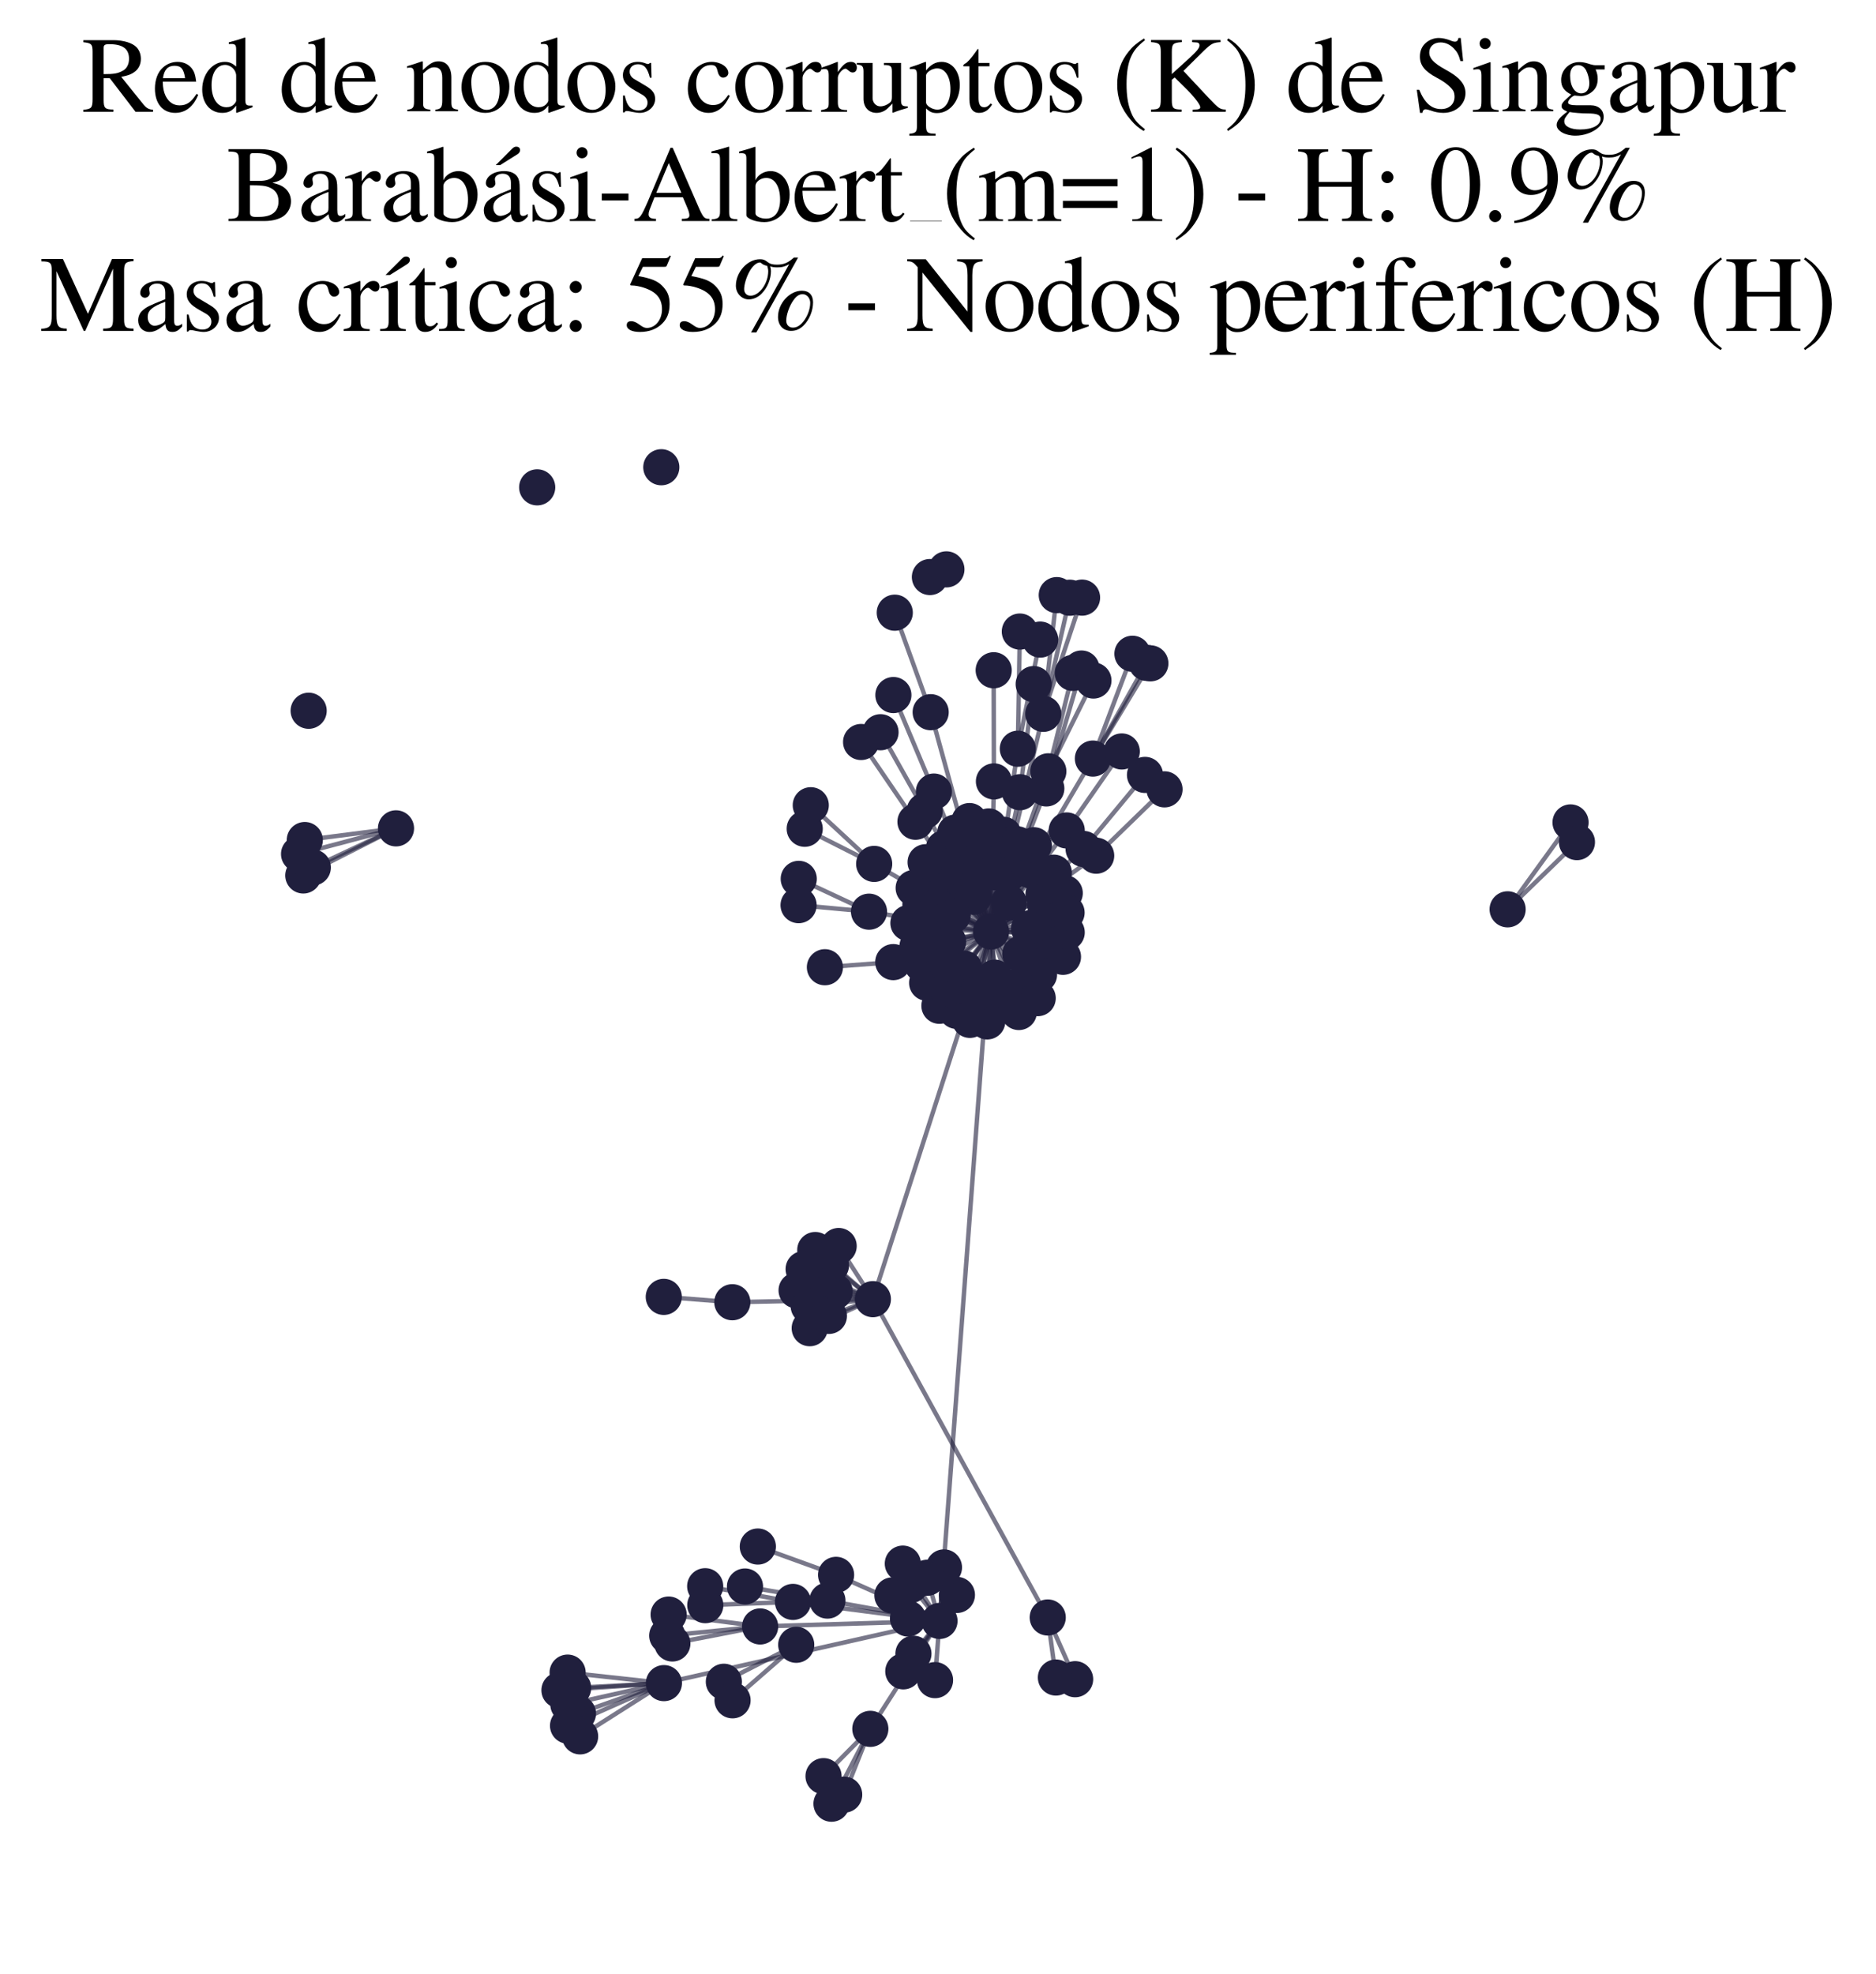 <?xml version="1.0" encoding="utf-8" standalone="no"?>
<!DOCTYPE svg PUBLIC "-//W3C//DTD SVG 1.1//EN"
  "http://www.w3.org/Graphics/SVG/1.1/DTD/svg11.dtd">
<svg xmlns:xlink="http://www.w3.org/1999/xlink" width="169.253pt" height="178.045pt" viewBox="0 0 169.253 178.045" xmlns="http://www.w3.org/2000/svg" version="1.1">
 <defs>
  <style type="text/css">*{stroke-linejoin: round; stroke-linecap: butt}</style>
 </defs>
 <g id="figure_1">
  <g id="patch_1">
   <path d="M 0 178.045 
L 169.253 178.045 
L 169.253 0 
L 0 0 
z
" style="fill: #ffffff"/>
  </g>
  <g id="axes_1">
   <g id="LineCollection_1">
    <path d="M 89.412 84.025 
L 84.762 146.209 
" clip-path="url(#p6970ab6504)" style="fill: none; stroke: #201f3d; stroke-opacity: 0.6; stroke-width: 0.4"/>
    <path d="M 89.412 84.025 
L 78.751 117.184 
" clip-path="url(#p6970ab6504)" style="fill: none; stroke: #201f3d; stroke-opacity: 0.6; stroke-width: 0.4"/>
    <path d="M 89.412 84.025 
L 84.113 79.403 
" clip-path="url(#p6970ab6504)" style="fill: none; stroke: #201f3d; stroke-opacity: 0.6; stroke-width: 0.4"/>
    <path d="M 89.412 84.025 
L 85.154 76.53 
" clip-path="url(#p6970ab6504)" style="fill: none; stroke: #201f3d; stroke-opacity: 0.6; stroke-width: 0.4"/>
    <path d="M 89.412 84.025 
L 84.257 71.399 
" clip-path="url(#p6970ab6504)" style="fill: none; stroke: #201f3d; stroke-opacity: 0.6; stroke-width: 0.4"/>
    <path d="M 89.412 84.025 
L 87.506 91.992 
" clip-path="url(#p6970ab6504)" style="fill: none; stroke: #201f3d; stroke-opacity: 0.6; stroke-width: 0.4"/>
    <path d="M 89.412 84.025 
L 89.646 78.683 
" clip-path="url(#p6970ab6504)" style="fill: none; stroke: #201f3d; stroke-opacity: 0.6; stroke-width: 0.4"/>
    <path d="M 89.412 84.025 
L 91.919 91.283 
" clip-path="url(#p6970ab6504)" style="fill: none; stroke: #201f3d; stroke-opacity: 0.6; stroke-width: 0.4"/>
    <path d="M 89.412 84.025 
L 78.403 82.233 
" clip-path="url(#p6970ab6504)" style="fill: none; stroke: #201f3d; stroke-opacity: 0.6; stroke-width: 0.4"/>
    <path d="M 89.412 84.025 
L 96.061 80.56 
" clip-path="url(#p6970ab6504)" style="fill: none; stroke: #201f3d; stroke-opacity: 0.6; stroke-width: 0.4"/>
    <path d="M 89.412 84.025 
L 94.125 64.389 
" clip-path="url(#p6970ab6504)" style="fill: none; stroke: #201f3d; stroke-opacity: 0.6; stroke-width: 0.4"/>
    <path d="M 89.412 84.025 
L 89.739 88.182 
" clip-path="url(#p6970ab6504)" style="fill: none; stroke: #201f3d; stroke-opacity: 0.6; stroke-width: 0.4"/>
    <path d="M 89.412 84.025 
L 98.897 77.183 
" clip-path="url(#p6970ab6504)" style="fill: none; stroke: #201f3d; stroke-opacity: 0.6; stroke-width: 0.4"/>
    <path d="M 89.412 84.025 
L 92.019 71.458 
" clip-path="url(#p6970ab6504)" style="fill: none; stroke: #201f3d; stroke-opacity: 0.6; stroke-width: 0.4"/>
    <path d="M 89.412 84.025 
L 89.673 70.483 
" clip-path="url(#p6970ab6504)" style="fill: none; stroke: #201f3d; stroke-opacity: 0.6; stroke-width: 0.4"/>
    <path d="M 89.412 84.025 
L 85.318 86.939 
" clip-path="url(#p6970ab6504)" style="fill: none; stroke: #201f3d; stroke-opacity: 0.6; stroke-width: 0.4"/>
    <path d="M 89.412 84.025 
L 91.829 67.537 
" clip-path="url(#p6970ab6504)" style="fill: none; stroke: #201f3d; stroke-opacity: 0.6; stroke-width: 0.4"/>
    <path d="M 89.412 84.025 
L 98.601 68.424 
" clip-path="url(#p6970ab6504)" style="fill: none; stroke: #201f3d; stroke-opacity: 0.6; stroke-width: 0.4"/>
    <path d="M 89.412 84.025 
L 94.271 84.242 
" clip-path="url(#p6970ab6504)" style="fill: none; stroke: #201f3d; stroke-opacity: 0.6; stroke-width: 0.4"/>
    <path d="M 89.412 84.025 
L 94.581 69.573 
" clip-path="url(#p6970ab6504)" style="fill: none; stroke: #201f3d; stroke-opacity: 0.6; stroke-width: 0.4"/>
    <path d="M 89.412 84.025 
L 82.594 74.121 
" clip-path="url(#p6970ab6504)" style="fill: none; stroke: #201f3d; stroke-opacity: 0.6; stroke-width: 0.4"/>
    <path d="M 89.412 84.025 
L 96.24 74.907 
" clip-path="url(#p6970ab6504)" style="fill: none; stroke: #201f3d; stroke-opacity: 0.6; stroke-width: 0.4"/>
    <path d="M 89.412 84.025 
L 94.144 80.642 
" clip-path="url(#p6970ab6504)" style="fill: none; stroke: #201f3d; stroke-opacity: 0.6; stroke-width: 0.4"/>
    <path d="M 89.412 84.025 
L 92.854 78.444 
" clip-path="url(#p6970ab6504)" style="fill: none; stroke: #201f3d; stroke-opacity: 0.6; stroke-width: 0.4"/>
    <path d="M 89.412 84.025 
L 87.001 87.37 
" clip-path="url(#p6970ab6504)" style="fill: none; stroke: #201f3d; stroke-opacity: 0.6; stroke-width: 0.4"/>
    <path d="M 89.412 84.025 
L 83.966 64.239 
" clip-path="url(#p6970ab6504)" style="fill: none; stroke: #201f3d; stroke-opacity: 0.6; stroke-width: 0.4"/>
    <path d="M 89.412 84.025 
L 95.902 86.304 
" clip-path="url(#p6970ab6504)" style="fill: none; stroke: #201f3d; stroke-opacity: 0.6; stroke-width: 0.4"/>
    <path d="M 89.412 84.025 
L 94.398 71.117 
" clip-path="url(#p6970ab6504)" style="fill: none; stroke: #201f3d; stroke-opacity: 0.6; stroke-width: 0.4"/>
    <path d="M 89.412 84.025 
L 84.755 90.721 
" clip-path="url(#p6970ab6504)" style="fill: none; stroke: #201f3d; stroke-opacity: 0.6; stroke-width: 0.4"/>
    <path d="M 89.412 84.025 
L 92.046 86.057 
" clip-path="url(#p6970ab6504)" style="fill: none; stroke: #201f3d; stroke-opacity: 0.6; stroke-width: 0.4"/>
    <path d="M 89.412 84.025 
L 93.739 87.916 
" clip-path="url(#p6970ab6504)" style="fill: none; stroke: #201f3d; stroke-opacity: 0.6; stroke-width: 0.4"/>
    <path d="M 89.412 84.025 
L 80.591 86.782 
" clip-path="url(#p6970ab6504)" style="fill: none; stroke: #201f3d; stroke-opacity: 0.6; stroke-width: 0.4"/>
    <path d="M 89.412 84.025 
L 83.211 86.987 
" clip-path="url(#p6970ab6504)" style="fill: none; stroke: #201f3d; stroke-opacity: 0.6; stroke-width: 0.4"/>
    <path d="M 89.412 84.025 
L 81.958 83.262 
" clip-path="url(#p6970ab6504)" style="fill: none; stroke: #201f3d; stroke-opacity: 0.6; stroke-width: 0.4"/>
    <path d="M 89.412 84.025 
L 83.426 73.142 
" clip-path="url(#p6970ab6504)" style="fill: none; stroke: #201f3d; stroke-opacity: 0.6; stroke-width: 0.4"/>
    <path d="M 89.412 84.025 
L 82.433 80.099 
" clip-path="url(#p6970ab6504)" style="fill: none; stroke: #201f3d; stroke-opacity: 0.6; stroke-width: 0.4"/>
    <path d="M 89.412 84.025 
L 90.098 90.835 
" clip-path="url(#p6970ab6504)" style="fill: none; stroke: #201f3d; stroke-opacity: 0.6; stroke-width: 0.4"/>
    <path d="M 89.412 84.025 
L 84.531 81.744 
" clip-path="url(#p6970ab6504)" style="fill: none; stroke: #201f3d; stroke-opacity: 0.6; stroke-width: 0.4"/>
    <path d="M 89.412 84.025 
L 85.543 84.926 
" clip-path="url(#p6970ab6504)" style="fill: none; stroke: #201f3d; stroke-opacity: 0.6; stroke-width: 0.4"/>
    <path d="M 89.412 84.025 
L 85.352 78.311 
" clip-path="url(#p6970ab6504)" style="fill: none; stroke: #201f3d; stroke-opacity: 0.6; stroke-width: 0.4"/>
    <path d="M 89.412 84.025 
L 78.868 77.923 
" clip-path="url(#p6970ab6504)" style="fill: none; stroke: #201f3d; stroke-opacity: 0.6; stroke-width: 0.4"/>
    <path d="M 89.412 84.025 
L 83.647 88.653 
" clip-path="url(#p6970ab6504)" style="fill: none; stroke: #201f3d; stroke-opacity: 0.6; stroke-width: 0.4"/>
    <path d="M 89.412 84.025 
L 97.764 76.578 
" clip-path="url(#p6970ab6504)" style="fill: none; stroke: #201f3d; stroke-opacity: 0.6; stroke-width: 0.4"/>
    <path d="M 89.412 84.025 
L 92.838 83.757 
" clip-path="url(#p6970ab6504)" style="fill: none; stroke: #201f3d; stroke-opacity: 0.6; stroke-width: 0.4"/>
    <path d="M 89.412 84.025 
L 89.351 76.266 
" clip-path="url(#p6970ab6504)" style="fill: none; stroke: #201f3d; stroke-opacity: 0.6; stroke-width: 0.4"/>
    <path d="M 89.412 84.025 
L 93.279 76.243 
" clip-path="url(#p6970ab6504)" style="fill: none; stroke: #201f3d; stroke-opacity: 0.6; stroke-width: 0.4"/>
    <path d="M 89.412 84.025 
L 82.773 85.374 
" clip-path="url(#p6970ab6504)" style="fill: none; stroke: #201f3d; stroke-opacity: 0.6; stroke-width: 0.4"/>
    <path d="M 89.412 84.025 
L 95.077 78.716 
" clip-path="url(#p6970ab6504)" style="fill: none; stroke: #201f3d; stroke-opacity: 0.6; stroke-width: 0.4"/>
    <path d="M 89.412 84.025 
L 85.951 82.553 
" clip-path="url(#p6970ab6504)" style="fill: none; stroke: #201f3d; stroke-opacity: 0.6; stroke-width: 0.4"/>
    <path d="M 89.412 84.025 
L 87.466 74.06 
" clip-path="url(#p6970ab6504)" style="fill: none; stroke: #201f3d; stroke-opacity: 0.6; stroke-width: 0.4"/>
    <path d="M 89.412 84.025 
L 90.548 75.301 
" clip-path="url(#p6970ab6504)" style="fill: none; stroke: #201f3d; stroke-opacity: 0.6; stroke-width: 0.4"/>
    <path d="M 89.412 84.025 
L 86.844 76.925 
" clip-path="url(#p6970ab6504)" style="fill: none; stroke: #201f3d; stroke-opacity: 0.6; stroke-width: 0.4"/>
    <path d="M 89.412 84.025 
L 87.92 78.161 
" clip-path="url(#p6970ab6504)" style="fill: none; stroke: #201f3d; stroke-opacity: 0.6; stroke-width: 0.4"/>
    <path d="M 89.412 84.025 
L 94.514 86.366 
" clip-path="url(#p6970ab6504)" style="fill: none; stroke: #201f3d; stroke-opacity: 0.6; stroke-width: 0.4"/>
    <path d="M 89.412 84.025 
L 93.203 78.591 
" clip-path="url(#p6970ab6504)" style="fill: none; stroke: #201f3d; stroke-opacity: 0.6; stroke-width: 0.4"/>
    <path d="M 89.412 84.025 
L 89.2 74.545 
" clip-path="url(#p6970ab6504)" style="fill: none; stroke: #201f3d; stroke-opacity: 0.6; stroke-width: 0.4"/>
    <path d="M 89.412 84.025 
L 96.226 82.32 
" clip-path="url(#p6970ab6504)" style="fill: none; stroke: #201f3d; stroke-opacity: 0.6; stroke-width: 0.4"/>
    <path d="M 89.412 84.025 
L 86.305 91.179 
" clip-path="url(#p6970ab6504)" style="fill: none; stroke: #201f3d; stroke-opacity: 0.6; stroke-width: 0.4"/>
    <path d="M 89.412 84.025 
L 88.018 89.679 
" clip-path="url(#p6970ab6504)" style="fill: none; stroke: #201f3d; stroke-opacity: 0.6; stroke-width: 0.4"/>
    <path d="M 89.412 84.025 
L 91.786 76.16 
" clip-path="url(#p6970ab6504)" style="fill: none; stroke: #201f3d; stroke-opacity: 0.6; stroke-width: 0.4"/>
    <path d="M 89.412 84.025 
L 83.04 81.591 
" clip-path="url(#p6970ab6504)" style="fill: none; stroke: #201f3d; stroke-opacity: 0.6; stroke-width: 0.4"/>
    <path d="M 89.412 84.025 
L 93.62 90.034 
" clip-path="url(#p6970ab6504)" style="fill: none; stroke: #201f3d; stroke-opacity: 0.6; stroke-width: 0.4"/>
    <path d="M 89.412 84.025 
L 83.509 77.773 
" clip-path="url(#p6970ab6504)" style="fill: none; stroke: #201f3d; stroke-opacity: 0.6; stroke-width: 0.4"/>
    <path d="M 89.412 84.025 
L 94.267 81.492 
" clip-path="url(#p6970ab6504)" style="fill: none; stroke: #201f3d; stroke-opacity: 0.6; stroke-width: 0.4"/>
    <path d="M 89.412 84.025 
L 86.186 75.1 
" clip-path="url(#p6970ab6504)" style="fill: none; stroke: #201f3d; stroke-opacity: 0.6; stroke-width: 0.4"/>
    <path d="M 89.412 84.025 
L 91.017 81.417 
" clip-path="url(#p6970ab6504)" style="fill: none; stroke: #201f3d; stroke-opacity: 0.6; stroke-width: 0.4"/>
    <path d="M 89.412 84.025 
L 87.856 80.887 
" clip-path="url(#p6970ab6504)" style="fill: none; stroke: #201f3d; stroke-opacity: 0.6; stroke-width: 0.4"/>
    <path d="M 89.412 84.025 
L 85.95 79.911 
" clip-path="url(#p6970ab6504)" style="fill: none; stroke: #201f3d; stroke-opacity: 0.6; stroke-width: 0.4"/>
    <path d="M 89.412 84.025 
L 91.813 88.973 
" clip-path="url(#p6970ab6504)" style="fill: none; stroke: #201f3d; stroke-opacity: 0.6; stroke-width: 0.4"/>
    <path d="M 89.412 84.025 
L 87.878 75.356 
" clip-path="url(#p6970ab6504)" style="fill: none; stroke: #201f3d; stroke-opacity: 0.6; stroke-width: 0.4"/>
    <path d="M 89.412 84.025 
L 96.238 84.102 
" clip-path="url(#p6970ab6504)" style="fill: none; stroke: #201f3d; stroke-opacity: 0.6; stroke-width: 0.4"/>
    <path d="M 89.412 84.025 
L 91.207 78.646 
" clip-path="url(#p6970ab6504)" style="fill: none; stroke: #201f3d; stroke-opacity: 0.6; stroke-width: 0.4"/>
    <path d="M 89.412 84.025 
L 85.451 89.168 
" clip-path="url(#p6970ab6504)" style="fill: none; stroke: #201f3d; stroke-opacity: 0.6; stroke-width: 0.4"/>
    <path d="M 89.412 84.025 
L 83.57 83.78 
" clip-path="url(#p6970ab6504)" style="fill: none; stroke: #201f3d; stroke-opacity: 0.6; stroke-width: 0.4"/>
    <path d="M 89.412 84.025 
L 89.069 92.131 
" clip-path="url(#p6970ab6504)" style="fill: none; stroke: #201f3d; stroke-opacity: 0.6; stroke-width: 0.4"/>
    <path d="M 84.762 146.209 
L 81.92 145.989 
" clip-path="url(#p6970ab6504)" style="fill: none; stroke: #201f3d; stroke-opacity: 0.6; stroke-width: 0.4"/>
    <path d="M 84.762 146.209 
L 59.899 151.817 
" clip-path="url(#p6970ab6504)" style="fill: none; stroke: #201f3d; stroke-opacity: 0.6; stroke-width: 0.4"/>
    <path d="M 84.762 146.209 
L 81.453 141.038 
" clip-path="url(#p6970ab6504)" style="fill: none; stroke: #201f3d; stroke-opacity: 0.6; stroke-width: 0.4"/>
    <path d="M 84.762 146.209 
L 68.579 146.705 
" clip-path="url(#p6970ab6504)" style="fill: none; stroke: #201f3d; stroke-opacity: 0.6; stroke-width: 0.4"/>
    <path d="M 84.762 146.209 
L 71.542 144.492 
" clip-path="url(#p6970ab6504)" style="fill: none; stroke: #201f3d; stroke-opacity: 0.6; stroke-width: 0.4"/>
    <path d="M 84.762 146.209 
L 86.333 143.862 
" clip-path="url(#p6970ab6504)" style="fill: none; stroke: #201f3d; stroke-opacity: 0.6; stroke-width: 0.4"/>
    <path d="M 84.762 146.209 
L 84.359 151.548 
" clip-path="url(#p6970ab6504)" style="fill: none; stroke: #201f3d; stroke-opacity: 0.6; stroke-width: 0.4"/>
    <path d="M 84.762 146.209 
L 75.431 142.052 
" clip-path="url(#p6970ab6504)" style="fill: none; stroke: #201f3d; stroke-opacity: 0.6; stroke-width: 0.4"/>
    <path d="M 84.762 146.209 
L 82.155 142.975 
" clip-path="url(#p6970ab6504)" style="fill: none; stroke: #201f3d; stroke-opacity: 0.6; stroke-width: 0.4"/>
    <path d="M 84.762 146.209 
L 78.522 155.941 
" clip-path="url(#p6970ab6504)" style="fill: none; stroke: #201f3d; stroke-opacity: 0.6; stroke-width: 0.4"/>
    <path d="M 84.762 146.209 
L 74.651 144.373 
" clip-path="url(#p6970ab6504)" style="fill: none; stroke: #201f3d; stroke-opacity: 0.6; stroke-width: 0.4"/>
    <path d="M 84.762 146.209 
L 85.165 141.381 
" clip-path="url(#p6970ab6504)" style="fill: none; stroke: #201f3d; stroke-opacity: 0.6; stroke-width: 0.4"/>
    <path d="M 84.762 146.209 
L 83.65 142.314 
" clip-path="url(#p6970ab6504)" style="fill: none; stroke: #201f3d; stroke-opacity: 0.6; stroke-width: 0.4"/>
    <path d="M 84.762 146.209 
L 82.41 149.165 
" clip-path="url(#p6970ab6504)" style="fill: none; stroke: #201f3d; stroke-opacity: 0.6; stroke-width: 0.4"/>
    <path d="M 84.762 146.209 
L 80.515 143.905 
" clip-path="url(#p6970ab6504)" style="fill: none; stroke: #201f3d; stroke-opacity: 0.6; stroke-width: 0.4"/>
    <path d="M 84.762 146.209 
L 81.497 150.754 
" clip-path="url(#p6970ab6504)" style="fill: none; stroke: #201f3d; stroke-opacity: 0.6; stroke-width: 0.4"/>
    <path d="M 78.751 117.184 
L 73.554 112.751 
" clip-path="url(#p6970ab6504)" style="fill: none; stroke: #201f3d; stroke-opacity: 0.6; stroke-width: 0.4"/>
    <path d="M 78.751 117.184 
L 72.504 114.473 
" clip-path="url(#p6970ab6504)" style="fill: none; stroke: #201f3d; stroke-opacity: 0.6; stroke-width: 0.4"/>
    <path d="M 78.751 117.184 
L 66.071 117.461 
" clip-path="url(#p6970ab6504)" style="fill: none; stroke: #201f3d; stroke-opacity: 0.6; stroke-width: 0.4"/>
    <path d="M 78.751 117.184 
L 94.526 145.897 
" clip-path="url(#p6970ab6504)" style="fill: none; stroke: #201f3d; stroke-opacity: 0.6; stroke-width: 0.4"/>
    <path d="M 78.751 117.184 
L 71.869 116.39 
" clip-path="url(#p6970ab6504)" style="fill: none; stroke: #201f3d; stroke-opacity: 0.6; stroke-width: 0.4"/>
    <path d="M 78.751 117.184 
L 75.307 116.499 
" clip-path="url(#p6970ab6504)" style="fill: none; stroke: #201f3d; stroke-opacity: 0.6; stroke-width: 0.4"/>
    <path d="M 78.751 117.184 
L 73.054 119.804 
" clip-path="url(#p6970ab6504)" style="fill: none; stroke: #201f3d; stroke-opacity: 0.6; stroke-width: 0.4"/>
    <path d="M 78.751 117.184 
L 72.962 117.804 
" clip-path="url(#p6970ab6504)" style="fill: none; stroke: #201f3d; stroke-opacity: 0.6; stroke-width: 0.4"/>
    <path d="M 78.751 117.184 
L 74.971 114.129 
" clip-path="url(#p6970ab6504)" style="fill: none; stroke: #201f3d; stroke-opacity: 0.6; stroke-width: 0.4"/>
    <path d="M 78.751 117.184 
L 75.664 112.391 
" clip-path="url(#p6970ab6504)" style="fill: none; stroke: #201f3d; stroke-opacity: 0.6; stroke-width: 0.4"/>
    <path d="M 78.751 117.184 
L 73.897 115.481 
" clip-path="url(#p6970ab6504)" style="fill: none; stroke: #201f3d; stroke-opacity: 0.6; stroke-width: 0.4"/>
    <path d="M 78.751 117.184 
L 74.784 118.693 
" clip-path="url(#p6970ab6504)" style="fill: none; stroke: #201f3d; stroke-opacity: 0.6; stroke-width: 0.4"/>
    <path d="M 101.205 67.782 
L 96.24 74.907 
" clip-path="url(#p6970ab6504)" style="fill: none; stroke: #201f3d; stroke-opacity: 0.6; stroke-width: 0.4"/>
    <path d="M 84.257 71.399 
L 80.602 62.694 
" clip-path="url(#p6970ab6504)" style="fill: none; stroke: #201f3d; stroke-opacity: 0.6; stroke-width: 0.4"/>
    <path d="M 59.899 151.817 
L 50.476 152.458 
" clip-path="url(#p6970ab6504)" style="fill: none; stroke: #201f3d; stroke-opacity: 0.6; stroke-width: 0.4"/>
    <path d="M 59.899 151.817 
L 52.142 154.559 
" clip-path="url(#p6970ab6504)" style="fill: none; stroke: #201f3d; stroke-opacity: 0.6; stroke-width: 0.4"/>
    <path d="M 59.899 151.817 
L 52.338 156.618 
" clip-path="url(#p6970ab6504)" style="fill: none; stroke: #201f3d; stroke-opacity: 0.6; stroke-width: 0.4"/>
    <path d="M 59.899 151.817 
L 51.25 155.657 
" clip-path="url(#p6970ab6504)" style="fill: none; stroke: #201f3d; stroke-opacity: 0.6; stroke-width: 0.4"/>
    <path d="M 59.899 151.817 
L 51.278 153.74 
" clip-path="url(#p6970ab6504)" style="fill: none; stroke: #201f3d; stroke-opacity: 0.6; stroke-width: 0.4"/>
    <path d="M 59.899 151.817 
L 51.211 150.87 
" clip-path="url(#p6970ab6504)" style="fill: none; stroke: #201f3d; stroke-opacity: 0.6; stroke-width: 0.4"/>
    <path d="M 59.899 151.817 
L 51.709 152.25 
" clip-path="url(#p6970ab6504)" style="fill: none; stroke: #201f3d; stroke-opacity: 0.6; stroke-width: 0.4"/>
    <path d="M 78.403 82.233 
L 72.049 81.644 
" clip-path="url(#p6970ab6504)" style="fill: none; stroke: #201f3d; stroke-opacity: 0.6; stroke-width: 0.4"/>
    <path d="M 78.403 82.233 
L 72.063 79.274 
" clip-path="url(#p6970ab6504)" style="fill: none; stroke: #201f3d; stroke-opacity: 0.6; stroke-width: 0.4"/>
    <path d="M 103.452 59.791 
L 98.601 68.424 
" clip-path="url(#p6970ab6504)" style="fill: none; stroke: #201f3d; stroke-opacity: 0.6; stroke-width: 0.4"/>
    <path d="M 65.307 151.695 
L 71.835 148.359 
" clip-path="url(#p6970ab6504)" style="fill: none; stroke: #201f3d; stroke-opacity: 0.6; stroke-width: 0.4"/>
    <path d="M 78.522 155.941 
L 76.162 161.876 
" clip-path="url(#p6970ab6504)" style="fill: none; stroke: #201f3d; stroke-opacity: 0.6; stroke-width: 0.4"/>
    <path d="M 78.522 155.941 
L 74.299 160.209 
" clip-path="url(#p6970ab6504)" style="fill: none; stroke: #201f3d; stroke-opacity: 0.6; stroke-width: 0.4"/>
    <path d="M 78.522 155.941 
L 75.019 162.695 
" clip-path="url(#p6970ab6504)" style="fill: none; stroke: #201f3d; stroke-opacity: 0.6; stroke-width: 0.4"/>
    <path d="M 74.651 144.373 
L 67.213 143.103 
" clip-path="url(#p6970ab6504)" style="fill: none; stroke: #201f3d; stroke-opacity: 0.6; stroke-width: 0.4"/>
    <path d="M 94.125 64.389 
L 96.516 53.913 
" clip-path="url(#p6970ab6504)" style="fill: none; stroke: #201f3d; stroke-opacity: 0.6; stroke-width: 0.4"/>
    <path d="M 94.125 64.389 
L 97.623 53.905 
" clip-path="url(#p6970ab6504)" style="fill: none; stroke: #201f3d; stroke-opacity: 0.6; stroke-width: 0.4"/>
    <path d="M 94.125 64.389 
L 95.342 53.679 
" clip-path="url(#p6970ab6504)" style="fill: none; stroke: #201f3d; stroke-opacity: 0.6; stroke-width: 0.4"/>
    <path d="M 26.982 77.032 
L 35.727 74.718 
" clip-path="url(#p6970ab6504)" style="fill: none; stroke: #201f3d; stroke-opacity: 0.6; stroke-width: 0.4"/>
    <path d="M 71.835 148.359 
L 66.091 153.367 
" clip-path="url(#p6970ab6504)" style="fill: none; stroke: #201f3d; stroke-opacity: 0.6; stroke-width: 0.4"/>
    <path d="M 102.17 58.968 
L 98.601 68.424 
" clip-path="url(#p6970ab6504)" style="fill: none; stroke: #201f3d; stroke-opacity: 0.6; stroke-width: 0.4"/>
    <path d="M 98.897 77.183 
L 105.063 71.2 
" clip-path="url(#p6970ab6504)" style="fill: none; stroke: #201f3d; stroke-opacity: 0.6; stroke-width: 0.4"/>
    <path d="M 92.019 71.458 
L 93.26 61.706 
" clip-path="url(#p6970ab6504)" style="fill: none; stroke: #201f3d; stroke-opacity: 0.6; stroke-width: 0.4"/>
    <path d="M 89.673 70.483 
L 89.651 60.457 
" clip-path="url(#p6970ab6504)" style="fill: none; stroke: #201f3d; stroke-opacity: 0.6; stroke-width: 0.4"/>
    <path d="M 103.303 69.897 
L 97.764 76.578 
" clip-path="url(#p6970ab6504)" style="fill: none; stroke: #201f3d; stroke-opacity: 0.6; stroke-width: 0.4"/>
    <path d="M 97.571 60.301 
L 94.398 71.117 
" clip-path="url(#p6970ab6504)" style="fill: none; stroke: #201f3d; stroke-opacity: 0.6; stroke-width: 0.4"/>
    <path d="M 35.727 74.718 
L 28.222 78.247 
" clip-path="url(#p6970ab6504)" style="fill: none; stroke: #201f3d; stroke-opacity: 0.6; stroke-width: 0.4"/>
    <path d="M 35.727 74.718 
L 27.365 78.966 
" clip-path="url(#p6970ab6504)" style="fill: none; stroke: #201f3d; stroke-opacity: 0.6; stroke-width: 0.4"/>
    <path d="M 35.727 74.718 
L 27.499 75.772 
" clip-path="url(#p6970ab6504)" style="fill: none; stroke: #201f3d; stroke-opacity: 0.6; stroke-width: 0.4"/>
    <path d="M 68.372 139.497 
L 75.431 142.052 
" clip-path="url(#p6970ab6504)" style="fill: none; stroke: #201f3d; stroke-opacity: 0.6; stroke-width: 0.4"/>
    <path d="M 73.148 72.632 
L 78.868 77.923 
" clip-path="url(#p6970ab6504)" style="fill: none; stroke: #201f3d; stroke-opacity: 0.6; stroke-width: 0.4"/>
    <path d="M 91.829 67.537 
L 93.844 57.691 
" clip-path="url(#p6970ab6504)" style="fill: none; stroke: #201f3d; stroke-opacity: 0.6; stroke-width: 0.4"/>
    <path d="M 91.829 67.537 
L 92.01 56.966 
" clip-path="url(#p6970ab6504)" style="fill: none; stroke: #201f3d; stroke-opacity: 0.6; stroke-width: 0.4"/>
    <path d="M 98.601 68.424 
L 103.786 59.835 
" clip-path="url(#p6970ab6504)" style="fill: none; stroke: #201f3d; stroke-opacity: 0.6; stroke-width: 0.4"/>
    <path d="M 94.581 69.573 
L 98.65 61.383 
" clip-path="url(#p6970ab6504)" style="fill: none; stroke: #201f3d; stroke-opacity: 0.6; stroke-width: 0.4"/>
    <path d="M 94.581 69.573 
L 96.786 60.696 
" clip-path="url(#p6970ab6504)" style="fill: none; stroke: #201f3d; stroke-opacity: 0.6; stroke-width: 0.4"/>
    <path d="M 82.594 74.121 
L 77.689 66.928 
" clip-path="url(#p6970ab6504)" style="fill: none; stroke: #201f3d; stroke-opacity: 0.6; stroke-width: 0.4"/>
    <path d="M 79.441 66.048 
L 83.426 73.142 
" clip-path="url(#p6970ab6504)" style="fill: none; stroke: #201f3d; stroke-opacity: 0.6; stroke-width: 0.4"/>
    <path d="M 83.966 64.239 
L 80.726 55.264 
" clip-path="url(#p6970ab6504)" style="fill: none; stroke: #201f3d; stroke-opacity: 0.6; stroke-width: 0.4"/>
    <path d="M 71.542 144.492 
L 63.622 143.076 
" clip-path="url(#p6970ab6504)" style="fill: none; stroke: #201f3d; stroke-opacity: 0.6; stroke-width: 0.4"/>
    <path d="M 71.542 144.492 
L 63.632 144.785 
" clip-path="url(#p6970ab6504)" style="fill: none; stroke: #201f3d; stroke-opacity: 0.6; stroke-width: 0.4"/>
    <path d="M 68.579 146.705 
L 60.324 145.633 
" clip-path="url(#p6970ab6504)" style="fill: none; stroke: #201f3d; stroke-opacity: 0.6; stroke-width: 0.4"/>
    <path d="M 68.579 146.705 
L 60.199 147.535 
" clip-path="url(#p6970ab6504)" style="fill: none; stroke: #201f3d; stroke-opacity: 0.6; stroke-width: 0.4"/>
    <path d="M 68.579 146.705 
L 60.661 148.241 
" clip-path="url(#p6970ab6504)" style="fill: none; stroke: #201f3d; stroke-opacity: 0.6; stroke-width: 0.4"/>
    <path d="M 66.071 117.461 
L 59.886 116.978 
" clip-path="url(#p6970ab6504)" style="fill: none; stroke: #201f3d; stroke-opacity: 0.6; stroke-width: 0.4"/>
    <path d="M 94.526 145.897 
L 95.265 151.313 
" clip-path="url(#p6970ab6504)" style="fill: none; stroke: #201f3d; stroke-opacity: 0.6; stroke-width: 0.4"/>
    <path d="M 94.526 145.897 
L 96.998 151.463 
" clip-path="url(#p6970ab6504)" style="fill: none; stroke: #201f3d; stroke-opacity: 0.6; stroke-width: 0.4"/>
    <path d="M 80.591 86.782 
L 74.423 87.245 
" clip-path="url(#p6970ab6504)" style="fill: none; stroke: #201f3d; stroke-opacity: 0.6; stroke-width: 0.4"/>
    <path d="M 141.695 74.183 
L 136.019 82.021 
" clip-path="url(#p6970ab6504)" style="fill: none; stroke: #201f3d; stroke-opacity: 0.6; stroke-width: 0.4"/>
    <path d="M 78.868 77.923 
L 72.601 74.754 
" clip-path="url(#p6970ab6504)" style="fill: none; stroke: #201f3d; stroke-opacity: 0.6; stroke-width: 0.4"/>
    <path d="M 142.271 75.957 
L 136.019 82.021 
" clip-path="url(#p6970ab6504)" style="fill: none; stroke: #201f3d; stroke-opacity: 0.6; stroke-width: 0.4"/>
   </g>
   <g id="PathCollection_1">
    <defs>
     <path id="m5f26094cb0" d="M 0 1.581 
C 0.419 1.581 0.822 1.415 1.118 1.118 
C 1.415 0.822 1.581 0.419 1.581 0 
C 1.581 -0.419 1.415 -0.822 1.118 -1.118 
C 0.822 -1.415 0.419 -1.581 0 -1.581 
C -0.419 -1.581 -0.822 -1.415 -1.118 -1.118 
C -1.415 -0.822 -1.581 -0.419 -1.581 0 
C -1.581 0.419 -1.415 0.822 -1.118 1.118 
C -0.822 1.415 -0.419 1.581 0 1.581 
z
" style="stroke: #201f3d; stroke-width: 0.1"/>
    </defs>
    <g clip-path="url(#p6970ab6504)">
     <use xlink:href="#m5f26094cb0" x="91.207" y="78.646" style="fill: #201f3d; stroke: #201f3d; stroke-width: 0.1"/>
     <use xlink:href="#m5f26094cb0" x="96.516" y="53.913" style="fill: #201f3d; stroke: #201f3d; stroke-width: 0.1"/>
     <use xlink:href="#m5f26094cb0" x="93.203" y="78.591" style="fill: #201f3d; stroke: #201f3d; stroke-width: 0.1"/>
     <use xlink:href="#m5f26094cb0" x="71.542" y="144.492" style="fill: #201f3d; stroke: #201f3d; stroke-width: 0.1"/>
     <use xlink:href="#m5f26094cb0" x="74.651" y="144.373" style="fill: #201f3d; stroke: #201f3d; stroke-width: 0.1"/>
     <use xlink:href="#m5f26094cb0" x="96.24" y="74.907" style="fill: #201f3d; stroke: #201f3d; stroke-width: 0.1"/>
     <use xlink:href="#m5f26094cb0" x="94.144" y="80.642" style="fill: #201f3d; stroke: #201f3d; stroke-width: 0.1"/>
     <use xlink:href="#m5f26094cb0" x="85.95" y="79.911" style="fill: #201f3d; stroke: #201f3d; stroke-width: 0.1"/>
     <use xlink:href="#m5f26094cb0" x="83.647" y="88.653" style="fill: #201f3d; stroke: #201f3d; stroke-width: 0.1"/>
     <use xlink:href="#m5f26094cb0" x="87.466" y="74.06" style="fill: #201f3d; stroke: #201f3d; stroke-width: 0.1"/>
     <use xlink:href="#m5f26094cb0" x="65.307" y="151.695" style="fill: #201f3d; stroke: #201f3d; stroke-width: 0.1"/>
     <use xlink:href="#m5f26094cb0" x="82.155" y="142.975" style="fill: #201f3d; stroke: #201f3d; stroke-width: 0.1"/>
     <use xlink:href="#m5f26094cb0" x="83.897" y="52.049" style="fill: #201f3d; stroke: #201f3d; stroke-width: 0.1"/>
     <use xlink:href="#m5f26094cb0" x="51.25" y="155.657" style="fill: #201f3d; stroke: #201f3d; stroke-width: 0.1"/>
     <use xlink:href="#m5f26094cb0" x="86.844" y="76.925" style="fill: #201f3d; stroke: #201f3d; stroke-width: 0.1"/>
     <use xlink:href="#m5f26094cb0" x="75.431" y="142.052" style="fill: #201f3d; stroke: #201f3d; stroke-width: 0.1"/>
     <use xlink:href="#m5f26094cb0" x="81.92" y="145.989" style="fill: #201f3d; stroke: #201f3d; stroke-width: 0.1"/>
     <use xlink:href="#m5f26094cb0" x="52.338" y="156.618" style="fill: #201f3d; stroke: #201f3d; stroke-width: 0.1"/>
     <use xlink:href="#m5f26094cb0" x="75.307" y="116.499" style="fill: #201f3d; stroke: #201f3d; stroke-width: 0.1"/>
     <use xlink:href="#m5f26094cb0" x="94.514" y="86.366" style="fill: #201f3d; stroke: #201f3d; stroke-width: 0.1"/>
     <use xlink:href="#m5f26094cb0" x="136.019" y="82.021" style="fill: #201f3d; stroke: #201f3d; stroke-width: 0.1"/>
     <use xlink:href="#m5f26094cb0" x="71.869" y="116.39" style="fill: #201f3d; stroke: #201f3d; stroke-width: 0.1"/>
     <use xlink:href="#m5f26094cb0" x="97.571" y="60.301" style="fill: #201f3d; stroke: #201f3d; stroke-width: 0.1"/>
     <use xlink:href="#m5f26094cb0" x="94.526" y="145.897" style="fill: #201f3d; stroke: #201f3d; stroke-width: 0.1"/>
     <use xlink:href="#m5f26094cb0" x="74.423" y="87.245" style="fill: #201f3d; stroke: #201f3d; stroke-width: 0.1"/>
     <use xlink:href="#m5f26094cb0" x="77.689" y="66.928" style="fill: #201f3d; stroke: #201f3d; stroke-width: 0.1"/>
     <use xlink:href="#m5f26094cb0" x="27.499" y="75.772" style="fill: #201f3d; stroke: #201f3d; stroke-width: 0.1"/>
     <use xlink:href="#m5f26094cb0" x="80.602" y="62.694" style="fill: #201f3d; stroke: #201f3d; stroke-width: 0.1"/>
     <use xlink:href="#m5f26094cb0" x="73.554" y="112.751" style="fill: #201f3d; stroke: #201f3d; stroke-width: 0.1"/>
     <use xlink:href="#m5f26094cb0" x="102.17" y="58.968" style="fill: #201f3d; stroke: #201f3d; stroke-width: 0.1"/>
     <use xlink:href="#m5f26094cb0" x="91.919" y="91.283" style="fill: #201f3d; stroke: #201f3d; stroke-width: 0.1"/>
     <use xlink:href="#m5f26094cb0" x="95.902" y="86.304" style="fill: #201f3d; stroke: #201f3d; stroke-width: 0.1"/>
     <use xlink:href="#m5f26094cb0" x="79.441" y="66.048" style="fill: #201f3d; stroke: #201f3d; stroke-width: 0.1"/>
     <use xlink:href="#m5f26094cb0" x="72.601" y="74.754" style="fill: #201f3d; stroke: #201f3d; stroke-width: 0.1"/>
     <use xlink:href="#m5f26094cb0" x="85.543" y="84.926" style="fill: #201f3d; stroke: #201f3d; stroke-width: 0.1"/>
     <use xlink:href="#m5f26094cb0" x="84.762" y="146.209" style="fill: #201f3d; stroke: #201f3d; stroke-width: 0.1"/>
     <use xlink:href="#m5f26094cb0" x="90.098" y="90.835" style="fill: #201f3d; stroke: #201f3d; stroke-width: 0.1"/>
     <use xlink:href="#m5f26094cb0" x="78.868" y="77.923" style="fill: #201f3d; stroke: #201f3d; stroke-width: 0.1"/>
     <use xlink:href="#m5f26094cb0" x="60.324" y="145.633" style="fill: #201f3d; stroke: #201f3d; stroke-width: 0.1"/>
     <use xlink:href="#m5f26094cb0" x="89.069" y="92.131" style="fill: #201f3d; stroke: #201f3d; stroke-width: 0.1"/>
     <use xlink:href="#m5f26094cb0" x="93.739" y="87.916" style="fill: #201f3d; stroke: #201f3d; stroke-width: 0.1"/>
     <use xlink:href="#m5f26094cb0" x="84.755" y="90.721" style="fill: #201f3d; stroke: #201f3d; stroke-width: 0.1"/>
     <use xlink:href="#m5f26094cb0" x="74.971" y="114.129" style="fill: #201f3d; stroke: #201f3d; stroke-width: 0.1"/>
     <use xlink:href="#m5f26094cb0" x="91.829" y="67.537" style="fill: #201f3d; stroke: #201f3d; stroke-width: 0.1"/>
     <use xlink:href="#m5f26094cb0" x="86.333" y="143.862" style="fill: #201f3d; stroke: #201f3d; stroke-width: 0.1"/>
     <use xlink:href="#m5f26094cb0" x="94.398" y="71.117" style="fill: #201f3d; stroke: #201f3d; stroke-width: 0.1"/>
     <use xlink:href="#m5f26094cb0" x="85.165" y="141.381" style="fill: #201f3d; stroke: #201f3d; stroke-width: 0.1"/>
     <use xlink:href="#m5f26094cb0" x="85.384" y="51.358" style="fill: #201f3d; stroke: #201f3d; stroke-width: 0.1"/>
     <use xlink:href="#m5f26094cb0" x="89.651" y="60.457" style="fill: #201f3d; stroke: #201f3d; stroke-width: 0.1"/>
     <use xlink:href="#m5f26094cb0" x="92.019" y="71.458" style="fill: #201f3d; stroke: #201f3d; stroke-width: 0.1"/>
     <use xlink:href="#m5f26094cb0" x="50.476" y="152.458" style="fill: #201f3d; stroke: #201f3d; stroke-width: 0.1"/>
     <use xlink:href="#m5f26094cb0" x="80.515" y="143.905" style="fill: #201f3d; stroke: #201f3d; stroke-width: 0.1"/>
     <use xlink:href="#m5f26094cb0" x="89.351" y="76.266" style="fill: #201f3d; stroke: #201f3d; stroke-width: 0.1"/>
     <use xlink:href="#m5f26094cb0" x="96.998" y="151.463" style="fill: #201f3d; stroke: #201f3d; stroke-width: 0.1"/>
     <use xlink:href="#m5f26094cb0" x="72.049" y="81.644" style="fill: #201f3d; stroke: #201f3d; stroke-width: 0.1"/>
     <use xlink:href="#m5f26094cb0" x="85.154" y="76.53" style="fill: #201f3d; stroke: #201f3d; stroke-width: 0.1"/>
     <use xlink:href="#m5f26094cb0" x="63.622" y="143.076" style="fill: #201f3d; stroke: #201f3d; stroke-width: 0.1"/>
     <use xlink:href="#m5f26094cb0" x="84.113" y="79.403" style="fill: #201f3d; stroke: #201f3d; stroke-width: 0.1"/>
     <use xlink:href="#m5f26094cb0" x="94.267" y="81.492" style="fill: #201f3d; stroke: #201f3d; stroke-width: 0.1"/>
     <use xlink:href="#m5f26094cb0" x="94.271" y="84.242" style="fill: #201f3d; stroke: #201f3d; stroke-width: 0.1"/>
     <use xlink:href="#m5f26094cb0" x="84.257" y="71.399" style="fill: #201f3d; stroke: #201f3d; stroke-width: 0.1"/>
     <use xlink:href="#m5f26094cb0" x="95.342" y="53.679" style="fill: #201f3d; stroke: #201f3d; stroke-width: 0.1"/>
     <use xlink:href="#m5f26094cb0" x="91.017" y="81.417" style="fill: #201f3d; stroke: #201f3d; stroke-width: 0.1"/>
     <use xlink:href="#m5f26094cb0" x="98.897" y="77.183" style="fill: #201f3d; stroke: #201f3d; stroke-width: 0.1"/>
     <use xlink:href="#m5f26094cb0" x="87.878" y="75.356" style="fill: #201f3d; stroke: #201f3d; stroke-width: 0.1"/>
     <use xlink:href="#m5f26094cb0" x="80.591" y="86.782" style="fill: #201f3d; stroke: #201f3d; stroke-width: 0.1"/>
     <use xlink:href="#m5f26094cb0" x="86.305" y="91.179" style="fill: #201f3d; stroke: #201f3d; stroke-width: 0.1"/>
     <use xlink:href="#m5f26094cb0" x="87.506" y="91.992" style="fill: #201f3d; stroke: #201f3d; stroke-width: 0.1"/>
     <use xlink:href="#m5f26094cb0" x="97.623" y="53.905" style="fill: #201f3d; stroke: #201f3d; stroke-width: 0.1"/>
     <use xlink:href="#m5f26094cb0" x="73.148" y="72.632" style="fill: #201f3d; stroke: #201f3d; stroke-width: 0.1"/>
     <use xlink:href="#m5f26094cb0" x="63.632" y="144.785" style="fill: #201f3d; stroke: #201f3d; stroke-width: 0.1"/>
     <use xlink:href="#m5f26094cb0" x="81.958" y="83.262" style="fill: #201f3d; stroke: #201f3d; stroke-width: 0.1"/>
     <use xlink:href="#m5f26094cb0" x="59.899" y="151.817" style="fill: #201f3d; stroke: #201f3d; stroke-width: 0.1"/>
     <use xlink:href="#m5f26094cb0" x="51.211" y="150.87" style="fill: #201f3d; stroke: #201f3d; stroke-width: 0.1"/>
     <use xlink:href="#m5f26094cb0" x="35.727" y="74.718" style="fill: #201f3d; stroke: #201f3d; stroke-width: 0.1"/>
     <use xlink:href="#m5f26094cb0" x="52.142" y="154.559" style="fill: #201f3d; stroke: #201f3d; stroke-width: 0.1"/>
     <use xlink:href="#m5f26094cb0" x="92.854" y="78.444" style="fill: #201f3d; stroke: #201f3d; stroke-width: 0.1"/>
     <use xlink:href="#m5f26094cb0" x="68.372" y="139.497" style="fill: #201f3d; stroke: #201f3d; stroke-width: 0.1"/>
     <use xlink:href="#m5f26094cb0" x="89.673" y="70.483" style="fill: #201f3d; stroke: #201f3d; stroke-width: 0.1"/>
     <use xlink:href="#m5f26094cb0" x="97.764" y="76.578" style="fill: #201f3d; stroke: #201f3d; stroke-width: 0.1"/>
     <use xlink:href="#m5f26094cb0" x="92.838" y="83.757" style="fill: #201f3d; stroke: #201f3d; stroke-width: 0.1"/>
     <use xlink:href="#m5f26094cb0" x="91.813" y="88.973" style="fill: #201f3d; stroke: #201f3d; stroke-width: 0.1"/>
     <use xlink:href="#m5f26094cb0" x="90.548" y="75.301" style="fill: #201f3d; stroke: #201f3d; stroke-width: 0.1"/>
     <use xlink:href="#m5f26094cb0" x="82.433" y="80.099" style="fill: #201f3d; stroke: #201f3d; stroke-width: 0.1"/>
     <use xlink:href="#m5f26094cb0" x="87.92" y="78.161" style="fill: #201f3d; stroke: #201f3d; stroke-width: 0.1"/>
     <use xlink:href="#m5f26094cb0" x="74.299" y="160.209" style="fill: #201f3d; stroke: #201f3d; stroke-width: 0.1"/>
     <use xlink:href="#m5f26094cb0" x="82.594" y="74.121" style="fill: #201f3d; stroke: #201f3d; stroke-width: 0.1"/>
     <use xlink:href="#m5f26094cb0" x="83.426" y="73.142" style="fill: #201f3d; stroke: #201f3d; stroke-width: 0.1"/>
     <use xlink:href="#m5f26094cb0" x="98.601" y="68.424" style="fill: #201f3d; stroke: #201f3d; stroke-width: 0.1"/>
     <use xlink:href="#m5f26094cb0" x="78.751" y="117.184" style="fill: #201f3d; stroke: #201f3d; stroke-width: 0.1"/>
     <use xlink:href="#m5f26094cb0" x="89.2" y="74.545" style="fill: #201f3d; stroke: #201f3d; stroke-width: 0.1"/>
     <use xlink:href="#m5f26094cb0" x="59.663" y="42.145" style="fill: #201f3d; stroke: #201f3d; stroke-width: 0.1"/>
     <use xlink:href="#m5f26094cb0" x="83.211" y="86.987" style="fill: #201f3d; stroke: #201f3d; stroke-width: 0.1"/>
     <use xlink:href="#m5f26094cb0" x="26.982" y="77.032" style="fill: #201f3d; stroke: #201f3d; stroke-width: 0.1"/>
     <use xlink:href="#m5f26094cb0" x="96.238" y="84.102" style="fill: #201f3d; stroke: #201f3d; stroke-width: 0.1"/>
     <use xlink:href="#m5f26094cb0" x="73.897" y="115.481" style="fill: #201f3d; stroke: #201f3d; stroke-width: 0.1"/>
     <use xlink:href="#m5f26094cb0" x="27.365" y="78.966" style="fill: #201f3d; stroke: #201f3d; stroke-width: 0.1"/>
     <use xlink:href="#m5f26094cb0" x="51.709" y="152.25" style="fill: #201f3d; stroke: #201f3d; stroke-width: 0.1"/>
     <use xlink:href="#m5f26094cb0" x="72.962" y="117.804" style="fill: #201f3d; stroke: #201f3d; stroke-width: 0.1"/>
     <use xlink:href="#m5f26094cb0" x="93.279" y="76.243" style="fill: #201f3d; stroke: #201f3d; stroke-width: 0.1"/>
     <use xlink:href="#m5f26094cb0" x="83.04" y="81.591" style="fill: #201f3d; stroke: #201f3d; stroke-width: 0.1"/>
     <use xlink:href="#m5f26094cb0" x="82.41" y="149.165" style="fill: #201f3d; stroke: #201f3d; stroke-width: 0.1"/>
     <use xlink:href="#m5f26094cb0" x="96.061" y="80.56" style="fill: #201f3d; stroke: #201f3d; stroke-width: 0.1"/>
     <use xlink:href="#m5f26094cb0" x="73.054" y="119.804" style="fill: #201f3d; stroke: #201f3d; stroke-width: 0.1"/>
     <use xlink:href="#m5f26094cb0" x="141.695" y="74.183" style="fill: #201f3d; stroke: #201f3d; stroke-width: 0.1"/>
     <use xlink:href="#m5f26094cb0" x="60.199" y="147.535" style="fill: #201f3d; stroke: #201f3d; stroke-width: 0.1"/>
     <use xlink:href="#m5f26094cb0" x="83.57" y="83.78" style="fill: #201f3d; stroke: #201f3d; stroke-width: 0.1"/>
     <use xlink:href="#m5f26094cb0" x="75.664" y="112.391" style="fill: #201f3d; stroke: #201f3d; stroke-width: 0.1"/>
     <use xlink:href="#m5f26094cb0" x="81.497" y="150.754" style="fill: #201f3d; stroke: #201f3d; stroke-width: 0.1"/>
     <use xlink:href="#m5f26094cb0" x="60.661" y="148.241" style="fill: #201f3d; stroke: #201f3d; stroke-width: 0.1"/>
     <use xlink:href="#m5f26094cb0" x="84.531" y="81.744" style="fill: #201f3d; stroke: #201f3d; stroke-width: 0.1"/>
     <use xlink:href="#m5f26094cb0" x="82.773" y="85.374" style="fill: #201f3d; stroke: #201f3d; stroke-width: 0.1"/>
     <use xlink:href="#m5f26094cb0" x="96.786" y="60.696" style="fill: #201f3d; stroke: #201f3d; stroke-width: 0.1"/>
     <use xlink:href="#m5f26094cb0" x="93.26" y="61.706" style="fill: #201f3d; stroke: #201f3d; stroke-width: 0.1"/>
     <use xlink:href="#m5f26094cb0" x="78.522" y="155.941" style="fill: #201f3d; stroke: #201f3d; stroke-width: 0.1"/>
     <use xlink:href="#m5f26094cb0" x="72.063" y="79.274" style="fill: #201f3d; stroke: #201f3d; stroke-width: 0.1"/>
     <use xlink:href="#m5f26094cb0" x="85.451" y="89.168" style="fill: #201f3d; stroke: #201f3d; stroke-width: 0.1"/>
     <use xlink:href="#m5f26094cb0" x="83.966" y="64.239" style="fill: #201f3d; stroke: #201f3d; stroke-width: 0.1"/>
     <use xlink:href="#m5f26094cb0" x="92.01" y="56.966" style="fill: #201f3d; stroke: #201f3d; stroke-width: 0.1"/>
     <use xlink:href="#m5f26094cb0" x="87.001" y="87.37" style="fill: #201f3d; stroke: #201f3d; stroke-width: 0.1"/>
     <use xlink:href="#m5f26094cb0" x="93.62" y="90.034" style="fill: #201f3d; stroke: #201f3d; stroke-width: 0.1"/>
     <use xlink:href="#m5f26094cb0" x="72.504" y="114.473" style="fill: #201f3d; stroke: #201f3d; stroke-width: 0.1"/>
     <use xlink:href="#m5f26094cb0" x="85.318" y="86.939" style="fill: #201f3d; stroke: #201f3d; stroke-width: 0.1"/>
     <use xlink:href="#m5f26094cb0" x="75.019" y="162.695" style="fill: #201f3d; stroke: #201f3d; stroke-width: 0.1"/>
     <use xlink:href="#m5f26094cb0" x="86.186" y="75.1" style="fill: #201f3d; stroke: #201f3d; stroke-width: 0.1"/>
     <use xlink:href="#m5f26094cb0" x="103.303" y="69.897" style="fill: #201f3d; stroke: #201f3d; stroke-width: 0.1"/>
     <use xlink:href="#m5f26094cb0" x="101.205" y="67.782" style="fill: #201f3d; stroke: #201f3d; stroke-width: 0.1"/>
     <use xlink:href="#m5f26094cb0" x="88.018" y="89.679" style="fill: #201f3d; stroke: #201f3d; stroke-width: 0.1"/>
     <use xlink:href="#m5f26094cb0" x="85.352" y="78.311" style="fill: #201f3d; stroke: #201f3d; stroke-width: 0.1"/>
     <use xlink:href="#m5f26094cb0" x="89.646" y="78.683" style="fill: #201f3d; stroke: #201f3d; stroke-width: 0.1"/>
     <use xlink:href="#m5f26094cb0" x="83.509" y="77.773" style="fill: #201f3d; stroke: #201f3d; stroke-width: 0.1"/>
     <use xlink:href="#m5f26094cb0" x="94.125" y="64.389" style="fill: #201f3d; stroke: #201f3d; stroke-width: 0.1"/>
     <use xlink:href="#m5f26094cb0" x="87.856" y="80.887" style="fill: #201f3d; stroke: #201f3d; stroke-width: 0.1"/>
     <use xlink:href="#m5f26094cb0" x="68.579" y="146.705" style="fill: #201f3d; stroke: #201f3d; stroke-width: 0.1"/>
     <use xlink:href="#m5f26094cb0" x="28.222" y="78.247" style="fill: #201f3d; stroke: #201f3d; stroke-width: 0.1"/>
     <use xlink:href="#m5f26094cb0" x="74.784" y="118.693" style="fill: #201f3d; stroke: #201f3d; stroke-width: 0.1"/>
     <use xlink:href="#m5f26094cb0" x="71.835" y="148.359" style="fill: #201f3d; stroke: #201f3d; stroke-width: 0.1"/>
     <use xlink:href="#m5f26094cb0" x="66.071" y="117.461" style="fill: #201f3d; stroke: #201f3d; stroke-width: 0.1"/>
     <use xlink:href="#m5f26094cb0" x="66.091" y="153.367" style="fill: #201f3d; stroke: #201f3d; stroke-width: 0.1"/>
     <use xlink:href="#m5f26094cb0" x="95.077" y="78.716" style="fill: #201f3d; stroke: #201f3d; stroke-width: 0.1"/>
     <use xlink:href="#m5f26094cb0" x="59.886" y="116.978" style="fill: #201f3d; stroke: #201f3d; stroke-width: 0.1"/>
     <use xlink:href="#m5f26094cb0" x="48.465" y="43.959" style="fill: #201f3d; stroke: #201f3d; stroke-width: 0.1"/>
     <use xlink:href="#m5f26094cb0" x="78.403" y="82.233" style="fill: #201f3d; stroke: #201f3d; stroke-width: 0.1"/>
     <use xlink:href="#m5f26094cb0" x="27.847" y="64.109" style="fill: #201f3d; stroke: #201f3d; stroke-width: 0.1"/>
     <use xlink:href="#m5f26094cb0" x="67.213" y="143.103" style="fill: #201f3d; stroke: #201f3d; stroke-width: 0.1"/>
     <use xlink:href="#m5f26094cb0" x="83.65" y="142.314" style="fill: #201f3d; stroke: #201f3d; stroke-width: 0.1"/>
     <use xlink:href="#m5f26094cb0" x="96.226" y="82.32" style="fill: #201f3d; stroke: #201f3d; stroke-width: 0.1"/>
     <use xlink:href="#m5f26094cb0" x="85.951" y="82.553" style="fill: #201f3d; stroke: #201f3d; stroke-width: 0.1"/>
     <use xlink:href="#m5f26094cb0" x="105.063" y="71.2" style="fill: #201f3d; stroke: #201f3d; stroke-width: 0.1"/>
     <use xlink:href="#m5f26094cb0" x="92.046" y="86.057" style="fill: #201f3d; stroke: #201f3d; stroke-width: 0.1"/>
     <use xlink:href="#m5f26094cb0" x="142.271" y="75.957" style="fill: #201f3d; stroke: #201f3d; stroke-width: 0.1"/>
     <use xlink:href="#m5f26094cb0" x="81.453" y="141.038" style="fill: #201f3d; stroke: #201f3d; stroke-width: 0.1"/>
     <use xlink:href="#m5f26094cb0" x="94.581" y="69.573" style="fill: #201f3d; stroke: #201f3d; stroke-width: 0.1"/>
     <use xlink:href="#m5f26094cb0" x="80.726" y="55.264" style="fill: #201f3d; stroke: #201f3d; stroke-width: 0.1"/>
     <use xlink:href="#m5f26094cb0" x="103.452" y="59.791" style="fill: #201f3d; stroke: #201f3d; stroke-width: 0.1"/>
     <use xlink:href="#m5f26094cb0" x="76.162" y="161.876" style="fill: #201f3d; stroke: #201f3d; stroke-width: 0.1"/>
     <use xlink:href="#m5f26094cb0" x="89.412" y="84.025" style="fill: #201f3d; stroke: #201f3d; stroke-width: 0.1"/>
     <use xlink:href="#m5f26094cb0" x="84.359" y="151.548" style="fill: #201f3d; stroke: #201f3d; stroke-width: 0.1"/>
     <use xlink:href="#m5f26094cb0" x="103.786" y="59.835" style="fill: #201f3d; stroke: #201f3d; stroke-width: 0.1"/>
     <use xlink:href="#m5f26094cb0" x="91.786" y="76.16" style="fill: #201f3d; stroke: #201f3d; stroke-width: 0.1"/>
     <use xlink:href="#m5f26094cb0" x="95.265" y="151.313" style="fill: #201f3d; stroke: #201f3d; stroke-width: 0.1"/>
     <use xlink:href="#m5f26094cb0" x="51.278" y="153.74" style="fill: #201f3d; stroke: #201f3d; stroke-width: 0.1"/>
     <use xlink:href="#m5f26094cb0" x="93.844" y="57.691" style="fill: #201f3d; stroke: #201f3d; stroke-width: 0.1"/>
     <use xlink:href="#m5f26094cb0" x="98.65" y="61.383" style="fill: #201f3d; stroke: #201f3d; stroke-width: 0.1"/>
     <use xlink:href="#m5f26094cb0" x="89.739" y="88.182" style="fill: #201f3d; stroke: #201f3d; stroke-width: 0.1"/>
    </g>
   </g>
   <g id="text_1">
    <!-- Red de nodos corruptos (K) de Singapur -->
    <g transform="translate(7.353 10.084) scale(0.096 -0.096)">
     <defs>
      <path id="NimbusRomNo9L-Regu-52" d="M 4218 121 
C 3974 140 3846 205 3661 424 
L 2342 2061 
C 2771 2143 2963 2219 3174 2388 
C 3379 2553 3501 2818 3501 3113 
C 3501 3385 3418 3618 3251 3801 
C 3008 4059 2477 4224 1875 4224 
L 109 4224 
L 109 4102 
C 589 4051 653 3981 653 3528 
L 653 765 
C 653 236 589 159 109 121 
L 109 0 
L 1882 0 
L 1882 134 
C 1389 134 1306 219 1306 692 
L 1306 1984 
L 1664 1984 
L 3187 0 
L 4218 0 
L 4218 121 
z
M 1306 3762 
C 1306 3937 1376 3987 1632 3987 
C 2432 3987 2803 3716 2803 3123 
C 2803 2807 2669 2542 2438 2423 
C 2144 2258 1920 2221 1306 2221 
L 1306 3762 
z
" transform="scale(0.016)"/>
      <path id="NimbusRomNo9L-Regu-65" d="M 2611 1053 
C 2304 564 2029 378 1619 378 
C 1254 378 979 564 794 930 
C 678 1174 634 1386 621 1779 
L 2592 1779 
C 2541 2193 2477 2377 2317 2581 
C 2125 2811 1830 2944 1498 2944 
C 1178 2944 877 2829 634 2611 
C 333 2349 160 1894 160 1370 
C 160 486 621 -64 1357 -64 
C 1965 -64 2445 315 2714 1008 
L 2611 1053 
z
M 634 1984 
C 704 2479 922 2714 1312 2714 
C 1702 2714 1856 2535 1939 1984 
L 634 1984 
z
" transform="scale(0.016)"/>
      <path id="NimbusRomNo9L-Regu-64" d="M 2202 -64 
L 3142 269 
L 3142 365 
C 3027 365 3014 365 2995 365 
C 2765 365 2714 435 2714 731 
L 2714 4364 
L 2682 4377 
C 2374 4268 2150 4204 1741 4096 
L 1741 3994 
C 1792 4000 1830 4000 1882 4000 
C 2118 4000 2176 3936 2176 3672 
L 2176 2669 
C 1933 2874 1760 2944 1504 2944 
C 768 2944 173 2221 173 1312 
C 173 493 653 -64 1357 -64 
C 1715 -64 1958 64 2176 365 
L 2176 -45 
L 2202 -64 
z
M 2176 653 
C 2176 608 2131 531 2067 461 
C 1952 333 1792 269 1606 269 
C 1075 269 723 781 723 1568 
C 723 2291 1037 2765 1523 2765 
C 1862 2765 2176 2464 2176 2125 
L 2176 653 
z
" transform="scale(0.016)"/>
      <path id="NimbusRomNo9L-Regu-6e" d="M 102 2579 
C 141 2598 205 2605 275 2605 
C 454 2605 512 2509 512 2195 
L 512 608 
C 512 243 442 154 115 128 
L 115 32 
L 1472 32 
L 1472 128 
C 1146 154 1050 230 1050 461 
L 1050 2259 
C 1357 2547 1498 2624 1709 2624 
C 2022 2624 2176 2426 2176 2003 
L 2176 666 
C 2176 262 2093 154 1773 128 
L 1773 32 
L 3104 32 
L 3104 128 
C 2790 160 2714 237 2714 550 
L 2714 2016 
C 2714 2618 2432 2976 1958 2976 
C 1664 2976 1466 2867 1030 2458 
L 1030 2963 
L 986 2976 
C 672 2861 454 2790 102 2688 
L 102 2579 
z
" transform="scale(0.016)"/>
      <path id="NimbusRomNo9L-Regu-6f" d="M 1600 2944 
C 768 2944 186 2330 186 1446 
C 186 582 781 -64 1587 -64 
C 2394 -64 3008 614 3008 1498 
C 3008 2336 2419 2944 1600 2944 
z
M 1517 2765 
C 2054 2765 2432 2150 2432 1274 
C 2432 550 2144 115 1664 115 
C 1414 115 1178 269 1043 525 
C 864 858 762 1306 762 1760 
C 762 2368 1062 2765 1517 2765 
z
" transform="scale(0.016)"/>
      <path id="NimbusRomNo9L-Regu-73" d="M 2016 2010 
L 1990 2880 
L 1920 2880 
L 1907 2867 
C 1850 2822 1843 2816 1818 2816 
C 1779 2816 1715 2829 1645 2861 
C 1504 2915 1363 2944 1197 2944 
C 691 2944 326 2616 326 2154 
C 326 1796 531 1539 1075 1231 
L 1446 1020 
C 1670 892 1779 737 1779 539 
C 1779 256 1574 77 1248 77 
C 1030 77 832 159 710 298 
C 576 455 518 600 435 960 
L 333 960 
L 333 -39 
L 416 -39 
C 461 33 486 48 563 48 
C 621 48 710 35 858 -2 
C 1037 -39 1210 -64 1325 -64 
C 1818 -64 2227 308 2227 757 
C 2227 1077 2074 1289 1690 1520 
L 998 1930 
C 819 2033 723 2194 723 2367 
C 723 2624 922 2803 1216 2803 
C 1581 2803 1773 2583 1920 2010 
L 2016 2010 
z
" transform="scale(0.016)"/>
      <path id="NimbusRomNo9L-Regu-63" d="M 2547 998 
C 2240 550 2010 397 1645 397 
C 1062 397 653 909 653 1645 
C 653 2304 1005 2758 1523 2758 
C 1754 2758 1837 2688 1901 2451 
L 1939 2310 
C 1990 2131 2106 2016 2240 2016 
C 2406 2016 2547 2138 2547 2285 
C 2547 2643 2099 2944 1562 2944 
C 1248 2944 922 2816 659 2586 
C 339 2304 160 1869 160 1363 
C 160 531 666 -64 1376 -64 
C 1664 -64 1920 38 2150 237 
C 2323 390 2445 563 2637 941 
L 2547 998 
z
" transform="scale(0.016)"/>
      <path id="NimbusRomNo9L-Regu-72" d="M 45 2496 
C 134 2515 192 2522 269 2522 
C 429 2522 486 2419 486 2138 
L 486 538 
C 486 218 442 173 32 96 
L 32 0 
L 1568 0 
L 1568 102 
C 1133 102 1024 199 1024 565 
L 1024 2013 
C 1024 2219 1299 2541 1472 2541 
C 1510 2541 1568 2509 1638 2445 
C 1741 2355 1811 2317 1894 2317 
C 2048 2317 2144 2426 2144 2605 
C 2144 2816 2010 2944 1792 2944 
C 1523 2944 1338 2797 1024 2343 
L 1024 2931 
L 992 2944 
C 653 2803 422 2721 45 2599 
L 45 2496 
z
" transform="scale(0.016)"/>
      <path id="NimbusRomNo9L-Regu-75" d="M 3066 320 
L 3034 320 
C 2739 320 2669 390 2669 685 
L 2669 2880 
L 1658 2880 
L 1658 2758 
C 2054 2758 2131 2694 2131 2375 
L 2131 875 
C 2131 697 2099 607 2010 537 
C 1837 397 1638 320 1446 320 
C 1197 320 992 537 992 805 
L 992 2880 
L 58 2880 
L 58 2778 
C 365 2778 454 2682 454 2387 
L 454 770 
C 454 263 762 -64 1229 -64 
C 1466 -64 1715 38 1888 211 
L 2163 486 
L 2163 -45 
L 2189 -58 
C 2509 70 2739 141 3066 230 
L 3066 320 
z
" transform="scale(0.016)"/>
      <path id="NimbusRomNo9L-Regu-70" d="M 58 2516 
C 115 2522 160 2522 218 2522 
C 435 2522 480 2458 480 2155 
L 480 -855 
C 480 -1189 410 -1261 32 -1299 
L 32 -1408 
L 1581 -1408 
L 1581 -1293 
C 1101 -1293 1018 -1222 1018 -816 
L 1018 199 
C 1242 -13 1395 -77 1664 -77 
C 2419 -77 3008 643 3008 1575 
C 3008 2372 2560 2944 1939 2944 
C 1581 2944 1299 2784 1018 2438 
L 1018 2931 
L 979 2944 
C 634 2810 410 2726 58 2618 
L 58 2516 
z
M 1018 2136 
C 1018 2329 1376 2560 1670 2560 
C 2144 2560 2458 2071 2458 1324 
C 2458 611 2144 128 1683 128 
C 1382 128 1018 359 1018 552 
L 1018 2136 
z
" transform="scale(0.016)"/>
      <path id="NimbusRomNo9L-Regu-74" d="M 1632 2880 
L 986 2880 
L 986 3622 
C 986 3686 979 3706 941 3706 
C 896 3648 858 3590 813 3526 
C 570 3174 294 2867 192 2841 
C 122 2794 83 2748 83 2715 
C 83 2695 90 2682 109 2682 
L 448 2682 
L 448 751 
C 448 212 640 -64 1018 -64 
C 1331 -64 1574 90 1786 423 
L 1702 493 
C 1568 333 1459 269 1318 269 
C 1082 269 986 443 986 847 
L 986 2682 
L 1632 2682 
L 1632 2880 
z
" transform="scale(0.016)"/>
      <path id="NimbusRomNo9L-Regu-28" d="M 1888 4326 
C 1414 4019 1222 3853 986 3558 
C 531 3002 307 2362 307 1613 
C 307 800 544 173 1107 -480 
C 1370 -787 1536 -928 1869 -1133 
L 1946 -1030 
C 1434 -627 1254 -403 1082 77 
C 928 506 858 992 858 1632 
C 858 2304 941 2829 1114 3226 
C 1293 3622 1485 3853 1946 4224 
L 1888 4326 
z
" transform="scale(0.016)"/>
      <path id="NimbusRomNo9L-Regu-4b" d="M 2643 4109 
C 2720 4096 2784 4096 2810 4096 
C 3002 4096 3078 4045 3078 3917 
C 3078 3775 2931 3583 2579 3257 
L 1446 2224 
L 1446 3534 
C 1446 4000 1517 4071 2035 4109 
L 2035 4231 
L 218 4231 
L 218 4109 
C 717 4071 794 3988 794 3531 
L 794 750 
C 794 217 723 134 218 134 
L 218 0 
L 2022 0 
L 2022 134 
C 1523 134 1446 211 1446 683 
L 1446 1891 
L 1613 2026 
L 2291 1355 
C 2778 876 3123 422 3123 269 
C 3123 179 3034 134 2854 134 
C 2822 134 2752 134 2675 121 
L 2675 0 
L 4627 0 
L 4627 134 
C 4294 134 4205 198 3622 816 
L 2131 2409 
L 3347 3611 
C 3782 4026 3885 4077 4320 4109 
L 4320 4231 
L 2643 4231 
L 2643 4109 
z
" transform="scale(0.016)"/>
      <path id="NimbusRomNo9L-Regu-29" d="M 243 -1133 
C 717 -826 909 -659 1146 -365 
C 1600 192 1824 832 1824 1581 
C 1824 2400 1587 3021 1024 3674 
C 762 3981 595 4122 262 4326 
L 186 4224 
C 698 3821 870 3597 1050 3117 
C 1203 2688 1274 2202 1274 1562 
C 1274 896 1190 365 1018 -26 
C 838 -429 646 -659 186 -1030 
L 243 -1133 
z
" transform="scale(0.016)"/>
      <path id="NimbusRomNo9L-Regu-53" d="M 2861 4352 
L 2726 4352 
C 2701 4205 2630 4135 2522 4135 
C 2458 4135 2349 4160 2240 4212 
C 2003 4301 1766 4352 1562 4352 
C 1286 4352 1005 4244 794 4058 
C 570 3859 454 3590 454 3256 
C 454 2743 736 2385 1453 2006 
C 1914 1763 2246 1499 2406 1256 
C 2464 1173 2496 1038 2496 884 
C 2496 454 2176 160 1709 160 
C 1139 160 736 513 416 1296 
L 269 1296 
L 461 -64 
L 602 -64 
C 608 57 685 147 781 147 
C 851 147 960 122 1082 79 
C 1325 -14 1581 -64 1837 -64 
C 2573 -64 3142 442 3142 1101 
C 3142 1626 2790 2042 1946 2496 
C 1274 2868 1005 3149 1005 3495 
C 1005 3847 1274 4090 1670 4090 
C 1958 4090 2227 3968 2451 3738 
C 2650 3533 2739 3367 2842 2989 
L 3002 2989 
L 2861 4352 
z
" transform="scale(0.016)"/>
      <path id="NimbusRomNo9L-Regu-69" d="M 1120 2929 
L 128 2579 
L 128 2484 
L 179 2490 
C 256 2502 339 2509 397 2509 
C 550 2509 608 2406 608 2125 
L 608 640 
C 608 179 544 109 102 109 
L 102 0 
L 1619 0 
L 1619 96 
C 1197 128 1146 191 1146 650 
L 1146 2910 
L 1120 2929 
z
M 819 4352 
C 646 4352 499 4205 499 4026 
C 499 3847 640 3699 819 3699 
C 1005 3699 1152 3840 1152 4026 
C 1152 4205 1005 4352 819 4352 
z
" transform="scale(0.016)"/>
      <path id="NimbusRomNo9L-Regu-67" d="M 3008 2496 
L 3008 2746 
L 2515 2746 
C 2387 2746 2291 2763 2163 2802 
L 2022 2847 
C 1850 2903 1677 2931 1510 2931 
C 915 2931 442 2467 442 1881 
C 442 1476 614 1230 1037 1018 
C 915 906 800 799 762 768 
C 550 588 467 463 467 338 
C 467 206 544 131 806 6 
C 352 -329 179 -543 179 -781 
C 179 -1124 678 -1408 1286 -1408 
C 1766 -1408 2266 -1238 2598 -962 
C 2842 -759 2950 -548 2950 -299 
C 2950 108 2650 384 2176 384 
L 1350 384 
C 1011 384 851 443 851 548 
C 851 678 1062 908 1235 960 
C 1293 953 1338 947 1357 947 
C 1478 934 1562 928 1600 928 
C 1837 928 2093 1026 2291 1203 
C 2502 1387 2598 1617 2598 1945 
C 2598 2135 2566 2286 2477 2496 
L 3008 2496 
z
M 941 -13 
C 1152 -58 1664 -96 1978 -96 
C 2560 -96 2771 -180 2771 -414 
C 2771 -791 2285 -1043 1562 -1043 
C 998 -1043 627 -855 627 -570 
C 627 -420 672 -336 941 -13 
z
M 973 2145 
C 973 2526 1152 2752 1446 2752 
C 1645 2752 1811 2642 1914 2449 
C 2029 2223 2106 1927 2106 1675 
C 2106 1314 1920 1088 1626 1088 
C 1242 1088 973 1507 973 2126 
L 973 2145 
z
" transform="scale(0.016)"/>
      <path id="NimbusRomNo9L-Regu-61" d="M 2829 423 
C 2720 333 2643 301 2547 301 
C 2400 301 2355 390 2355 672 
L 2355 1920 
C 2355 2253 2323 2438 2227 2592 
C 2086 2822 1811 2944 1434 2944 
C 832 2944 358 2630 358 2227 
C 358 2080 486 1952 634 1952 
C 787 1952 922 2080 922 2221 
C 922 2246 915 2278 909 2323 
C 896 2381 890 2432 890 2477 
C 890 2650 1094 2790 1350 2790 
C 1664 2790 1837 2605 1837 2259 
L 1837 1869 
C 851 1472 742 1421 467 1178 
C 326 1050 237 832 237 621 
C 237 218 518 -64 909 -64 
C 1190 -64 1453 70 1843 403 
C 1875 70 1990 -64 2253 -64 
C 2470 -64 2605 13 2829 256 
L 2829 423 
z
M 1837 783 
C 1837 584 1805 526 1670 449 
C 1517 359 1338 301 1203 301 
C 979 301 800 520 800 796 
L 800 822 
C 800 1201 1062 1433 1837 1715 
L 1837 783 
z
" transform="scale(0.016)"/>
     </defs>
     <use xlink:href="#NimbusRomNo9L-Regu-52" transform="scale(0.996)"/>
     <use xlink:href="#NimbusRomNo9L-Regu-65" transform="translate(66.45 0) scale(0.996)"/>
     <use xlink:href="#NimbusRomNo9L-Regu-64" transform="translate(110.684 0) scale(0.996)"/>
     <use xlink:href="#NimbusRomNo9L-Regu-64" transform="translate(185.403 0) scale(0.996)"/>
     <use xlink:href="#NimbusRomNo9L-Regu-65" transform="translate(235.217 0) scale(0.996)"/>
     <use xlink:href="#NimbusRomNo9L-Regu-6e" transform="translate(304.357 0) scale(0.996)"/>
     <use xlink:href="#NimbusRomNo9L-Regu-6f" transform="translate(354.17 0) scale(0.996)"/>
     <use xlink:href="#NimbusRomNo9L-Regu-64" transform="translate(403.983 0) scale(0.996)"/>
     <use xlink:href="#NimbusRomNo9L-Regu-6f" transform="translate(453.796 0) scale(0.996)"/>
     <use xlink:href="#NimbusRomNo9L-Regu-73" transform="translate(503.61 0) scale(0.996)"/>
     <use xlink:href="#NimbusRomNo9L-Regu-63" transform="translate(567.27 0) scale(0.996)"/>
     <use xlink:href="#NimbusRomNo9L-Regu-6f" transform="translate(611.503 0) scale(0.996)"/>
     <use xlink:href="#NimbusRomNo9L-Regu-72" transform="translate(661.317 0) scale(0.996)"/>
     <use xlink:href="#NimbusRomNo9L-Regu-72" transform="translate(694.492 0) scale(0.996)"/>
     <use xlink:href="#NimbusRomNo9L-Regu-75" transform="translate(727.667 0) scale(0.996)"/>
     <use xlink:href="#NimbusRomNo9L-Regu-70" transform="translate(777.48 0) scale(0.996)"/>
     <use xlink:href="#NimbusRomNo9L-Regu-74" transform="translate(827.294 0) scale(0.996)"/>
     <use xlink:href="#NimbusRomNo9L-Regu-6f" transform="translate(854.989 0) scale(0.996)"/>
     <use xlink:href="#NimbusRomNo9L-Regu-73" transform="translate(904.802 0) scale(0.996)"/>
     <use xlink:href="#NimbusRomNo9L-Regu-28" transform="translate(968.462 0) scale(0.996)"/>
     <use xlink:href="#NimbusRomNo9L-Regu-4b" transform="translate(1001.637 0) scale(0.996)"/>
     <use xlink:href="#NimbusRomNo9L-Regu-29" transform="translate(1073.567 0) scale(0.996)"/>
     <use xlink:href="#NimbusRomNo9L-Regu-64" transform="translate(1131.649 0) scale(0.996)"/>
     <use xlink:href="#NimbusRomNo9L-Regu-65" transform="translate(1181.462 0) scale(0.996)"/>
     <use xlink:href="#NimbusRomNo9L-Regu-53" transform="translate(1250.603 0) scale(0.996)"/>
     <use xlink:href="#NimbusRomNo9L-Regu-69" transform="translate(1305.994 0) scale(0.996)"/>
     <use xlink:href="#NimbusRomNo9L-Regu-6e" transform="translate(1333.689 0) scale(0.996)"/>
     <use xlink:href="#NimbusRomNo9L-Regu-67" transform="translate(1383.503 0) scale(0.996)"/>
     <use xlink:href="#NimbusRomNo9L-Regu-61" transform="translate(1432.818 0) scale(0.996)"/>
     <use xlink:href="#NimbusRomNo9L-Regu-70" transform="translate(1477.052 0) scale(0.996)"/>
     <use xlink:href="#NimbusRomNo9L-Regu-75" transform="translate(1526.865 0) scale(0.996)"/>
     <use xlink:href="#NimbusRomNo9L-Regu-72" transform="translate(1576.678 0) scale(0.996)"/>
    </g>
    <!-- Barabási-Albert_(m=1) - H: 0.9\%  -->
    <g transform="translate(20.447 19.936) scale(0.096 -0.096)">
     <defs>
      <path id="NimbusRomNo9L-Regu-42" d="M 109 4237 
L 109 4096 
C 646 4096 723 4026 723 3548 
L 723 689 
C 723 212 640 128 109 128 
L 109 0 
L 2246 0 
C 2746 0 3200 136 3437 356 
C 3667 564 3795 855 3795 1165 
C 3795 1451 3680 1710 3482 1897 
C 3290 2072 3117 2150 2701 2253 
C 3034 2335 3168 2398 3322 2531 
C 3482 2671 3578 2903 3578 3163 
C 3578 3871 3008 4237 1901 4237 
L 109 4237 
z
M 1376 2112 
C 1997 2112 2291 2080 2522 1982 
C 2886 1827 3059 1568 3059 1159 
C 3059 809 2925 555 2669 406 
C 2464 290 2202 238 1779 238 
C 1466 238 1376 296 1376 504 
L 1376 2112 
z
M 1376 2368 
L 1376 3812 
C 1376 3944 1421 4001 1517 4001 
L 1798 4001 
C 2534 4001 2925 3699 2925 3137 
C 2925 2646 2586 2368 1984 2368 
L 1376 2368 
z
" transform="scale(0.016)"/>
      <path id="NimbusRomNo9L-Regu-62" d="M 979 4364 
L 947 4377 
C 678 4281 506 4230 205 4147 
L 19 4096 
L 19 3994 
C 58 4000 83 4000 128 4000 
C 384 4000 442 3942 442 3673 
L 442 347 
C 442 147 986 -64 1498 -64 
C 2342 -64 2995 640 2995 1555 
C 2995 2342 2509 2944 1869 2944 
C 1478 2944 1107 2714 979 2400 
L 979 4364 
z
M 979 2061 
C 979 2310 1280 2541 1613 2541 
C 2112 2541 2432 2042 2432 1261 
C 2432 550 2125 141 1600 141 
C 1267 141 979 288 979 448 
L 979 2061 
z
" transform="scale(0.016)"/>
      <path id="NimbusRomNo9L-Regu-b4" d="M 851 3264 
L 1837 3882 
C 1971 3964 2029 4047 2029 4148 
C 2029 4275 1946 4352 1805 4352 
C 1709 4352 1651 4320 1536 4206 
L 595 3264 
L 851 3264 
z
" transform="scale(0.016)"/>
      <path id="NimbusRomNo9L-Regu-2d" d="M 250 1619 
L 250 1216 
L 1824 1216 
L 1824 1619 
L 250 1619 
z
" transform="scale(0.016)"/>
      <path id="NimbusRomNo9L-Regu-41" d="M 4518 128 
C 4230 128 4166 192 3942 667 
L 2349 4320 
L 2221 4320 
L 890 1168 
C 480 231 403 128 96 128 
L 96 0 
L 1363 0 
L 1363 128 
C 1056 128 928 212 928 393 
C 928 470 947 560 979 645 
L 1274 1401 
L 2950 1401 
L 3213 778 
C 3290 602 3334 434 3334 342 
C 3334 180 3226 128 2886 128 
L 2886 0 
L 4518 0 
L 4518 128 
z
M 1382 1664 
L 2118 3416 
L 2861 1664 
L 1382 1664 
z
" transform="scale(0.016)"/>
      <path id="NimbusRomNo9L-Regu-6c" d="M 122 4000 
L 160 4000 
C 230 4000 307 4000 358 4000 
C 563 4000 627 3910 627 3610 
L 627 557 
C 627 211 538 128 134 96 
L 134 0 
L 1645 0 
L 1645 109 
C 1242 109 1165 173 1165 528 
L 1165 4371 
L 1139 4384 
C 806 4275 563 4211 122 4103 
L 122 4000 
z
" transform="scale(0.016)"/>
      <path id="NimbusRomNo9L-Regu-6d" d="M 122 2547 
C 205 2566 256 2573 326 2573 
C 493 2573 550 2470 550 2162 
L 550 539 
C 550 192 461 96 102 96 
L 102 0 
L 1523 0 
L 1523 96 
C 1184 96 1088 166 1088 418 
L 1088 2234 
C 1088 2246 1139 2310 1184 2355 
C 1344 2502 1619 2611 1843 2611 
C 2125 2611 2266 2385 2266 1932 
L 2266 528 
C 2266 167 2195 96 1830 96 
L 1830 0 
L 3264 0 
L 3264 96 
C 2899 96 2803 205 2803 603 
L 2803 2221 
C 2995 2496 3206 2611 3501 2611 
C 3866 2611 3981 2438 3981 1907 
L 3981 557 
C 3981 192 3930 141 3558 96 
L 3558 0 
L 4960 0 
L 4960 96 
L 4794 115 
C 4602 115 4518 230 4518 480 
L 4518 1802 
C 4518 2559 4269 2944 3776 2944 
C 3405 2944 3078 2778 2733 2407 
C 2618 2771 2400 2944 2054 2944 
C 1773 2944 1594 2854 1062 2451 
L 1062 2931 
L 1018 2944 
C 691 2822 474 2752 122 2656 
L 122 2547 
z
" transform="scale(0.016)"/>
      <path id="NimbusRomNo9L-Regu-3d" d="M 3418 2470 
L 192 2470 
L 192 2048 
L 3418 2048 
L 3418 2470 
z
M 3418 1190 
L 192 1190 
L 192 768 
L 3418 768 
L 3418 1190 
z
" transform="scale(0.016)"/>
      <path id="NimbusRomNo9L-Regu-31" d="M 1862 4339 
L 710 3757 
L 710 3667 
C 787 3699 858 3725 883 3738 
C 998 3783 1107 3808 1171 3808 
C 1306 3808 1363 3711 1363 3505 
L 1363 592 
C 1363 379 1312 232 1210 173 
C 1114 116 1024 96 755 96 
L 755 0 
L 2522 0 
L 2522 96 
C 2016 96 1914 160 1914 470 
L 1914 4327 
L 1862 4339 
z
" transform="scale(0.016)"/>
      <path id="NimbusRomNo9L-Regu-48" d="M 1338 2304 
L 1338 3533 
C 1338 3990 1408 4059 1901 4104 
L 1901 4224 
L 122 4224 
L 122 4104 
C 614 4059 685 3989 685 3527 
L 685 749 
C 685 210 621 134 122 134 
L 122 0 
L 1901 0 
L 1901 121 
C 1421 159 1338 242 1338 699 
L 1338 2022 
L 3277 2022 
L 3277 757 
C 3277 211 3213 134 2714 134 
L 2714 0 
L 4493 0 
L 4493 121 
C 4013 159 3930 242 3930 696 
L 3930 3529 
C 3930 3989 4000 4059 4493 4104 
L 4493 4224 
L 2714 4224 
L 2714 4104 
C 3206 4059 3277 3990 3277 3533 
L 3277 2304 
L 1338 2304 
z
" transform="scale(0.016)"/>
      <path id="NimbusRomNo9L-Regu-3a" d="M 870 2944 
C 678 2944 518 2777 518 2579 
C 518 2393 678 2233 864 2233 
C 1062 2233 1229 2393 1229 2579 
C 1229 2777 1062 2944 870 2944 
z
M 870 646 
C 678 646 518 480 518 281 
C 518 96 678 -64 864 -64 
C 1062 -64 1229 96 1229 281 
C 1229 480 1062 646 870 646 
z
" transform="scale(0.016)"/>
      <path id="NimbusRomNo9L-Regu-30" d="M 1626 4352 
C 1274 4352 1005 4244 768 4020 
C 397 3661 154 2925 154 2176 
C 154 1479 365 730 666 372 
C 902 90 1229 -64 1600 -64 
C 1926 -64 2202 45 2432 269 
C 2803 621 3046 1364 3046 2138 
C 3046 3450 2464 4352 1626 4352 
z
M 1606 4186 
C 2144 4186 2432 3463 2432 2125 
C 2432 788 2150 103 1600 103 
C 1050 103 768 788 768 2119 
C 768 3476 1056 4186 1606 4186 
z
" transform="scale(0.016)"/>
      <path id="NimbusRomNo9L-Regu-2e" d="M 800 646 
C 608 646 448 480 448 281 
C 448 96 608 -64 794 -64 
C 992 -64 1158 96 1158 281 
C 1158 480 992 646 800 646 
z
" transform="scale(0.016)"/>
      <path id="NimbusRomNo9L-Regu-39" d="M 378 -123 
C 1094 -40 1446 82 1882 396 
C 2547 882 2938 1676 2938 2539 
C 2938 3593 2349 4339 1523 4339 
C 762 4339 192 3694 192 2832 
C 192 2053 653 1536 1344 1536 
C 1696 1536 1965 1638 2304 1900 
C 2042 856 1331 172 358 5 
L 378 -123 
z
M 2317 2290 
C 2317 2162 2291 2104 2221 2047 
C 2042 1894 1805 1811 1574 1811 
C 1088 1811 781 2290 781 3050 
C 781 3413 883 3796 1018 3963 
C 1126 4090 1286 4160 1472 4160 
C 2029 4160 2317 3611 2317 2539 
L 2317 2290 
z
" transform="scale(0.016)"/>
      <path id="NimbusRomNo9L-Regu-25" d="M 4282 2368 
C 3558 2368 2874 1622 2874 824 
C 2874 325 3181 0 3642 0 
C 3930 0 4166 102 4390 325 
C 4730 670 4941 1187 4941 1686 
C 4941 2120 4698 2368 4282 2368 
z
M 4326 2164 
C 4570 2164 4774 1934 4774 1654 
C 4774 1290 4614 856 4371 556 
C 4166 301 3981 192 3750 192 
C 3520 192 3360 357 3360 601 
C 3360 939 3539 1462 3776 1793 
C 3949 2048 4128 2164 4326 2164 
z
M 4058 4320 
L 3808 4320 
C 3462 4008 3206 3904 2810 3904 
C 2554 3904 2406 3946 2253 4064 
C 2086 4194 2003 4224 1805 4224 
C 1075 4224 390 3468 390 2662 
C 390 2217 730 1856 1146 1856 
C 1421 1856 1709 1984 1920 2209 
C 2253 2549 2458 3056 2458 3526 
C 2458 3615 2445 3693 2413 3808 
C 2528 3763 2643 3744 2829 3744 
C 3110 3744 3277 3788 3533 3931 
L 1286 -96 
L 1594 -96 
L 4058 4320 
z
M 2240 3829 
C 2278 3702 2298 3607 2298 3518 
C 2298 2802 1773 2073 1254 2073 
C 1030 2073 877 2231 877 2460 
C 877 2726 1005 3157 1178 3474 
C 1363 3816 1606 4032 1805 4032 
C 1837 4032 1850 4025 1888 3993 
C 1978 3911 2054 3879 2240 3829 
z
" transform="scale(0.016)"/>
     </defs>
     <use xlink:href="#NimbusRomNo9L-Regu-42" transform="scale(0.996)"/>
     <use xlink:href="#NimbusRomNo9L-Regu-61" transform="translate(66.45 0) scale(0.996)"/>
     <use xlink:href="#NimbusRomNo9L-Regu-72" transform="translate(110.684 0) scale(0.996)"/>
     <use xlink:href="#NimbusRomNo9L-Regu-61" transform="translate(143.859 0) scale(0.996)"/>
     <use xlink:href="#NimbusRomNo9L-Regu-62" transform="translate(188.092 0) scale(0.996)"/>
     <use xlink:href="#NimbusRomNo9L-Regu-b4" transform="translate(243.435 0.498) scale(0.996)"/>
     <use xlink:href="#NimbusRomNo9L-Regu-61" transform="translate(237.906 0) scale(0.996)"/>
     <use xlink:href="#NimbusRomNo9L-Regu-73" transform="translate(282.139 0) scale(0.996)"/>
     <use xlink:href="#NimbusRomNo9L-Regu-69" transform="translate(320.893 0) scale(0.996)"/>
     <use xlink:href="#NimbusRomNo9L-Regu-2d" transform="translate(348.588 0) scale(0.996)"/>
     <use xlink:href="#NimbusRomNo9L-Regu-41" transform="translate(381.763 0) scale(0.996)"/>
     <use xlink:href="#NimbusRomNo9L-Regu-6c" transform="translate(453.693 0) scale(0.996)"/>
     <use xlink:href="#NimbusRomNo9L-Regu-62" transform="translate(481.388 0) scale(0.996)"/>
     <use xlink:href="#NimbusRomNo9L-Regu-65" transform="translate(531.202 0) scale(0.996)"/>
     <use xlink:href="#NimbusRomNo9L-Regu-72" transform="translate(575.435 0) scale(0.996)"/>
     <use xlink:href="#NimbusRomNo9L-Regu-74" transform="translate(608.61 0) scale(0.996)"/>
     <use xlink:href="#NimbusRomNo9L-Regu-28" transform="translate(672.171 0) scale(0.996)"/>
     <use xlink:href="#NimbusRomNo9L-Regu-6d" transform="translate(705.346 0) scale(0.996)"/>
     <use xlink:href="#NimbusRomNo9L-Regu-3d" transform="translate(782.855 0) scale(0.996)"/>
     <use xlink:href="#NimbusRomNo9L-Regu-31" transform="translate(839.043 0) scale(0.996)"/>
     <use xlink:href="#NimbusRomNo9L-Regu-29" transform="translate(888.856 0) scale(0.996)"/>
     <use xlink:href="#NimbusRomNo9L-Regu-2d" transform="translate(946.938 0) scale(0.996)"/>
     <use xlink:href="#NimbusRomNo9L-Regu-48" transform="translate(1005.02 0) scale(0.996)"/>
     <use xlink:href="#NimbusRomNo9L-Regu-3a" transform="translate(1076.95 0) scale(0.996)"/>
     <use xlink:href="#NimbusRomNo9L-Regu-30" transform="translate(1129.552 0) scale(0.996)"/>
     <use xlink:href="#NimbusRomNo9L-Regu-2e" transform="translate(1179.365 0) scale(0.996)"/>
     <use xlink:href="#NimbusRomNo9L-Regu-39" transform="translate(1204.271 0) scale(0.996)"/>
     <use xlink:href="#NimbusRomNo9L-Regu-25" transform="translate(1254.085 0) scale(0.996)"/>
     <path d="M 642.283 0 
L 672.171 0 
L 672.171 0.399 
L 642.283 0.399 
L 642.283 0 
z
"/>
    </g>
    <!-- Masa crítica: 55\% - Nodos perifericos (H) -->
    <g transform="translate(3.6 29.845) scale(0.096 -0.096)">
     <defs>
      <path id="NimbusRomNo9L-Regu-4d" d="M 4314 3667 
L 4314 751 
C 4314 217 4237 134 3731 134 
L 3731 0 
L 5523 0 
L 5523 134 
C 5056 134 4966 223 4966 681 
L 4966 3536 
C 4966 3993 5050 4077 5523 4115 
L 5523 4237 
L 4250 4237 
L 2835 1004 
L 1357 4237 
L 90 4237 
L 90 4096 
C 614 4096 698 4019 698 3550 
L 698 943 
C 698 282 608 159 77 121 
L 77 0 
L 1581 0 
L 1581 134 
C 1088 134 979 282 979 931 
L 979 3520 
L 2586 0 
L 2675 0 
L 4314 3667 
z
" transform="scale(0.016)"/>
      <path id="NimbusRomNo9L-Regu-11" d="M 1120 2950 
L 128 2598 
L 128 2502 
L 179 2508 
C 256 2521 339 2528 397 2528 
C 550 2528 608 2424 608 2141 
L 608 644 
C 608 180 544 109 102 109 
L 102 0 
L 1619 0 
L 1619 96 
C 1197 128 1146 192 1146 654 
L 1146 2931 
L 1120 2950 
z
" transform="scale(0.016)"/>
      <path id="NimbusRomNo9L-Regu-35" d="M 1158 3776 
L 2413 3776 
C 2515 3776 2541 3789 2560 3834 
L 2803 4403 
L 2746 4448 
C 2650 4314 2586 4282 2451 4282 
L 1114 4282 
L 416 2759 
C 410 2746 410 2740 410 2727 
C 410 2695 435 2676 486 2676 
C 691 2676 947 2631 1210 2547 
C 1946 2309 2285 1910 2285 1274 
C 2285 656 1894 173 1395 173 
C 1267 173 1158 218 966 360 
C 762 508 614 572 480 572 
C 294 572 205 495 205 334 
C 205 90 506 -64 986 -64 
C 1523 -64 1984 110 2304 438 
C 2598 728 2733 1094 2733 1583 
C 2733 2046 2611 2342 2291 2663 
C 2010 2947 1645 3094 890 3229 
L 1158 3776 
z
" transform="scale(0.016)"/>
      <path id="NimbusRomNo9L-Regu-4e" d="M 3917 -64 
L 3917 3287 
C 3917 3669 3981 3905 4102 3987 
C 4192 4051 4282 4077 4525 4102 
L 4525 4224 
L 3021 4224 
L 3021 4102 
C 3264 4083 3354 4057 3450 4000 
C 3578 3911 3635 3681 3635 3286 
L 3635 1136 
L 1171 4224 
L 77 4224 
L 77 4102 
C 352 4102 442 4051 698 3751 
L 698 938 
C 698 281 608 159 77 121 
L 77 0 
L 1581 0 
L 1581 134 
C 1088 134 979 281 979 928 
L 979 3439 
L 3808 -64 
L 3917 -64 
z
" transform="scale(0.016)"/>
      <path id="NimbusRomNo9L-Regu-66" d="M 1978 2880 
L 1190 2880 
L 1190 3611 
C 1190 3978 1312 4173 1555 4173 
C 1690 4173 1779 4110 1894 3927 
C 1997 3763 2074 3700 2182 3700 
C 2330 3700 2451 3814 2451 3959 
C 2451 4188 2170 4352 1786 4352 
C 1389 4352 1050 4181 883 3891 
C 717 3613 666 3385 659 2880 
L 134 2880 
L 134 2675 
L 659 2675 
L 659 656 
C 659 185 589 109 128 109 
L 128 0 
L 1792 0 
L 1792 109 
C 1267 109 1197 180 1197 661 
L 1197 2675 
L 1978 2675 
L 1978 2880 
z
" transform="scale(0.016)"/>
     </defs>
     <use xlink:href="#NimbusRomNo9L-Regu-4d" transform="scale(0.996)"/>
     <use xlink:href="#NimbusRomNo9L-Regu-61" transform="translate(88.567 0) scale(0.996)"/>
     <use xlink:href="#NimbusRomNo9L-Regu-73" transform="translate(132.8 0) scale(0.996)"/>
     <use xlink:href="#NimbusRomNo9L-Regu-61" transform="translate(171.554 0) scale(0.996)"/>
     <use xlink:href="#NimbusRomNo9L-Regu-63" transform="translate(240.694 0) scale(0.996)"/>
     <use xlink:href="#NimbusRomNo9L-Regu-72" transform="translate(284.928 0) scale(0.996)"/>
     <use xlink:href="#NimbusRomNo9L-Regu-b4" transform="translate(315.363 0.498) scale(0.996)"/>
     <use xlink:href="#NimbusRomNo9L-Regu-11" transform="translate(318.103 0) scale(0.996)"/>
     <use xlink:href="#NimbusRomNo9L-Regu-74" transform="translate(345.798 0) scale(0.996)"/>
     <use xlink:href="#NimbusRomNo9L-Regu-69" transform="translate(373.493 0) scale(0.996)"/>
     <use xlink:href="#NimbusRomNo9L-Regu-63" transform="translate(401.189 0) scale(0.996)"/>
     <use xlink:href="#NimbusRomNo9L-Regu-61" transform="translate(445.422 0) scale(0.996)"/>
     <use xlink:href="#NimbusRomNo9L-Regu-3a" transform="translate(489.656 0) scale(0.996)"/>
     <use xlink:href="#NimbusRomNo9L-Regu-35" transform="translate(548.235 0) scale(0.996)"/>
     <use xlink:href="#NimbusRomNo9L-Regu-35" transform="translate(598.048 0) scale(0.996)"/>
     <use xlink:href="#NimbusRomNo9L-Regu-25" transform="translate(647.861 0) scale(0.996)"/>
     <use xlink:href="#NimbusRomNo9L-Regu-2d" transform="translate(755.756 0) scale(0.996)"/>
     <use xlink:href="#NimbusRomNo9L-Regu-4e" transform="translate(813.838 0) scale(0.996)"/>
     <use xlink:href="#NimbusRomNo9L-Regu-6f" transform="translate(885.768 0) scale(0.996)"/>
     <use xlink:href="#NimbusRomNo9L-Regu-64" transform="translate(935.581 0) scale(0.996)"/>
     <use xlink:href="#NimbusRomNo9L-Regu-6f" transform="translate(985.395 0) scale(0.996)"/>
     <use xlink:href="#NimbusRomNo9L-Regu-73" transform="translate(1035.208 0) scale(0.996)"/>
     <use xlink:href="#NimbusRomNo9L-Regu-70" transform="translate(1098.868 0) scale(0.996)"/>
     <use xlink:href="#NimbusRomNo9L-Regu-65" transform="translate(1148.681 0) scale(0.996)"/>
     <use xlink:href="#NimbusRomNo9L-Regu-72" transform="translate(1192.915 0) scale(0.996)"/>
     <use xlink:href="#NimbusRomNo9L-Regu-69" transform="translate(1226.09 0) scale(0.996)"/>
     <use xlink:href="#NimbusRomNo9L-Regu-66" transform="translate(1253.785 0) scale(0.996)"/>
     <use xlink:href="#NimbusRomNo9L-Regu-65" transform="translate(1286.961 0) scale(0.996)"/>
     <use xlink:href="#NimbusRomNo9L-Regu-72" transform="translate(1331.194 0) scale(0.996)"/>
     <use xlink:href="#NimbusRomNo9L-Regu-69" transform="translate(1364.369 0) scale(0.996)"/>
     <use xlink:href="#NimbusRomNo9L-Regu-63" transform="translate(1392.065 0) scale(0.996)"/>
     <use xlink:href="#NimbusRomNo9L-Regu-6f" transform="translate(1436.298 0) scale(0.996)"/>
     <use xlink:href="#NimbusRomNo9L-Regu-73" transform="translate(1486.111 0) scale(0.996)"/>
     <use xlink:href="#NimbusRomNo9L-Regu-28" transform="translate(1549.772 0) scale(0.996)"/>
     <use xlink:href="#NimbusRomNo9L-Regu-48" transform="translate(1582.947 0) scale(0.996)"/>
     <use xlink:href="#NimbusRomNo9L-Regu-29" transform="translate(1654.877 0) scale(0.996)"/>
    </g>
   </g>
  </g>
 </g>
 <defs>
  <clipPath id="p6970ab6504">
   <rect x="14.876" y="35.845" width="139.5" height="138.6"/>
  </clipPath>
 </defs>
</svg>
